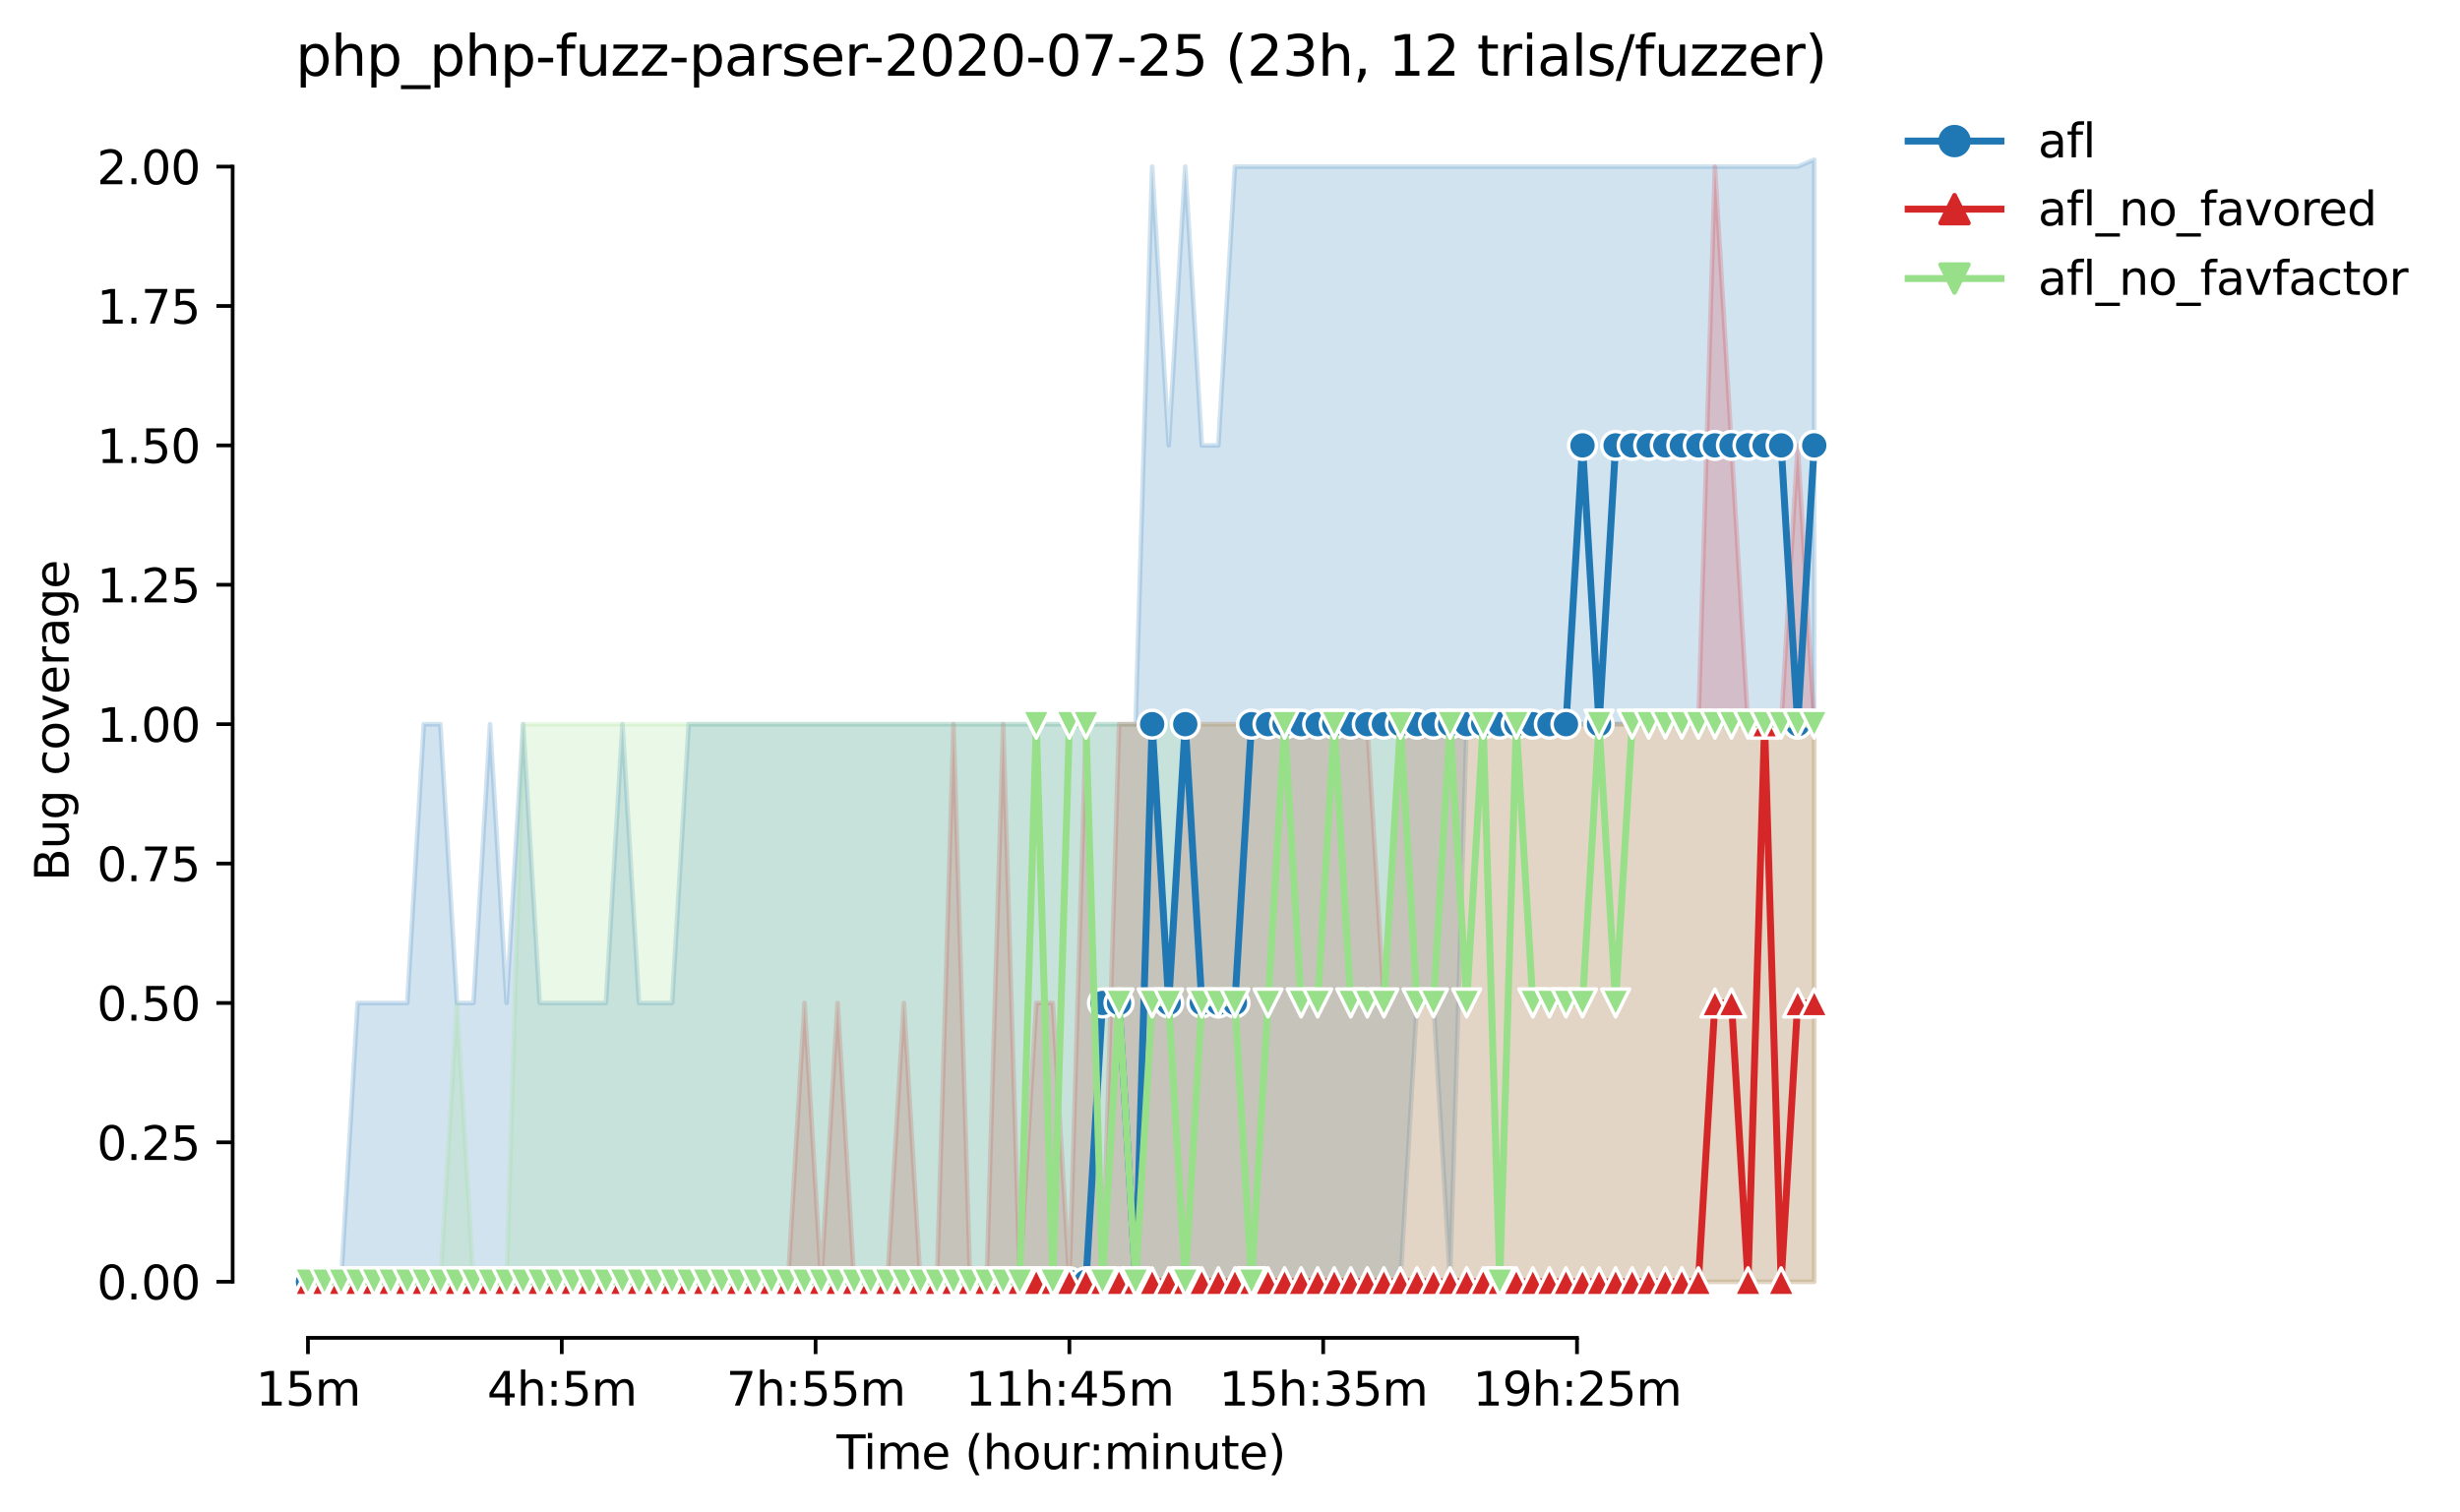 <?xml version="1.0" encoding="utf-8" standalone="no"?>
<!DOCTYPE svg PUBLIC "-//W3C//DTD SVG 1.1//EN"
  "http://www.w3.org/Graphics/SVG/1.1/DTD/svg11.dtd">
<svg height="325.986pt" version="1.1" viewBox="0 0 530.211 325.986" width="530.211pt" xmlns="http://www.w3.org/2000/svg" xmlns:xlink="http://www.w3.org/1999/xlink">
 <defs>
  <style type="text/css">*{stroke-linecap:butt;stroke-linejoin:round;}</style>
 </defs>
 <g id="figure_1">
  <g id="patch_1">
   <path d="M 0 325.986 
L 530.211 325.986 
L 530.211 0 
L 0 0 
z
" style="fill:#ffffff;"/>
  </g>
  <g id="axes_1">
   <g id="patch_2">
    <path d="M 50.144 288.43 
L 407.264 288.43 
L 407.264 22.318 
L 50.144 22.318 
z
" style="fill:#ffffff;"/>
   </g>
   <g id="PolyCollection_1">
    <defs>
     <path d="M 66.376 -49.652 
L 66.376 -49.652 
L 69.944 -49.652 
L 73.512 -49.652 
L 77.079 -49.652 
L 80.647 -49.652 
L 84.215 -49.652 
L 87.782 -49.652 
L 91.35 -49.652 
L 94.918 -49.652 
L 98.485 -49.652 
L 102.053 -49.652 
L 105.62 -49.652 
L 109.188 -49.652 
L 112.756 -49.652 
L 116.323 -49.652 
L 119.891 -49.652 
L 123.459 -49.652 
L 127.026 -49.652 
L 130.594 -49.652 
L 134.161 -49.652 
L 137.729 -49.652 
L 141.297 -49.652 
L 144.864 -49.652 
L 148.432 -49.652 
L 152 -49.652 
L 155.567 -49.652 
L 159.135 -49.652 
L 162.703 -49.652 
L 166.27 -49.652 
L 169.838 -49.652 
L 173.405 -49.652 
L 176.973 -49.652 
L 180.541 -49.652 
L 184.108 -49.652 
L 187.676 -49.652 
L 191.244 -49.652 
L 194.811 -49.652 
L 198.379 -49.652 
L 201.947 -49.652 
L 205.514 -49.652 
L 209.082 -49.652 
L 212.649 -49.652 
L 216.217 -49.652 
L 219.785 -49.652 
L 223.352 -49.652 
L 226.92 -49.652 
L 230.488 -49.652 
L 234.055 -49.652 
L 237.623 -49.652 
L 241.19 -49.652 
L 244.758 -49.652 
L 248.326 -49.652 
L 251.893 -49.652 
L 255.461 -49.652 
L 259.029 -49.652 
L 262.596 -49.652 
L 266.164 -49.652 
L 269.732 -49.652 
L 273.299 -49.652 
L 276.867 -49.652 
L 280.434 -49.652 
L 284.002 -49.652 
L 287.57 -49.652 
L 291.137 -49.652 
L 294.705 -49.652 
L 298.273 -49.652 
L 301.84 -49.652 
L 305.408 -109.757 
L 308.975 -109.757 
L 312.543 -49.652 
L 316.111 -169.861 
L 319.678 -168.358 
L 323.246 -169.861 
L 326.814 -169.861 
L 330.381 -169.861 
L 333.949 -169.861 
L 337.517 -169.861 
L 341.084 -169.861 
L 344.652 -169.861 
L 348.219 -169.861 
L 351.787 -169.861 
L 355.355 -169.861 
L 358.922 -169.861 
L 362.49 -169.861 
L 366.058 -169.861 
L 369.625 -169.861 
L 373.193 -169.861 
L 376.76 -169.861 
L 380.328 -169.861 
L 383.896 -169.861 
L 387.463 -169.861 
L 391.031 -169.861 
L 391.031 -291.572 
L 391.031 -291.572 
L 387.463 -290.07 
L 383.896 -290.07 
L 380.328 -290.07 
L 376.76 -290.07 
L 373.193 -290.07 
L 369.625 -290.07 
L 366.058 -290.07 
L 362.49 -290.07 
L 358.922 -290.07 
L 355.355 -290.07 
L 351.787 -290.07 
L 348.219 -290.07 
L 344.652 -290.07 
L 341.084 -290.07 
L 337.517 -290.07 
L 333.949 -290.07 
L 330.381 -290.07 
L 326.814 -290.07 
L 323.246 -290.07 
L 319.678 -290.07 
L 316.111 -290.07 
L 312.543 -290.07 
L 308.975 -290.07 
L 305.408 -290.07 
L 301.84 -290.07 
L 298.273 -290.07 
L 294.705 -290.07 
L 291.137 -290.07 
L 287.57 -290.07 
L 284.002 -290.07 
L 280.434 -290.07 
L 276.867 -290.07 
L 273.299 -290.07 
L 269.732 -290.07 
L 266.164 -290.07 
L 262.596 -229.965 
L 259.029 -229.965 
L 255.461 -290.07 
L 251.893 -229.965 
L 248.326 -290.07 
L 244.758 -169.861 
L 241.19 -169.861 
L 237.623 -169.861 
L 234.055 -169.861 
L 230.488 -169.861 
L 226.92 -169.861 
L 223.352 -169.861 
L 219.785 -169.861 
L 216.217 -169.861 
L 212.649 -169.861 
L 209.082 -169.861 
L 205.514 -169.861 
L 201.947 -169.861 
L 198.379 -169.861 
L 194.811 -169.861 
L 191.244 -169.861 
L 187.676 -169.861 
L 184.108 -169.861 
L 180.541 -169.861 
L 176.973 -169.861 
L 173.405 -169.861 
L 169.838 -169.861 
L 166.27 -169.861 
L 162.703 -169.861 
L 159.135 -169.861 
L 155.567 -169.861 
L 152 -169.861 
L 148.432 -169.861 
L 144.864 -109.757 
L 141.297 -109.757 
L 137.729 -109.757 
L 134.161 -169.861 
L 130.594 -109.757 
L 127.026 -109.757 
L 123.459 -109.757 
L 119.891 -109.757 
L 116.323 -109.757 
L 112.756 -169.861 
L 109.188 -109.757 
L 105.62 -169.861 
L 102.053 -109.757 
L 98.485 -109.757 
L 94.918 -169.861 
L 91.35 -169.861 
L 87.782 -109.757 
L 84.215 -109.757 
L 80.647 -109.757 
L 77.079 -109.757 
L 73.512 -49.652 
L 69.944 -49.652 
L 66.376 -49.652 
z
" id="m988841ae90" style="stroke:#1f77b4;stroke-opacity:0.2;"/>
    </defs>
    <g clip-path="url(#p949037362c)">
     <use style="fill:#1f77b4;fill-opacity:0.2;stroke:#1f77b4;stroke-opacity:0.2;" x="0" xlink:href="#m988841ae90" y="325.986"/>
    </g>
   </g>
   <g id="PolyCollection_2">
    <defs>
     <path d="M 66.376 -49.652 
L 66.376 -49.652 
L 69.944 -49.652 
L 73.512 -49.652 
L 77.079 -49.652 
L 80.647 -49.652 
L 84.215 -49.652 
L 87.782 -49.652 
L 91.35 -49.652 
L 94.918 -49.652 
L 98.485 -49.652 
L 102.053 -49.652 
L 105.62 -49.652 
L 109.188 -49.652 
L 112.756 -49.652 
L 116.323 -49.652 
L 119.891 -49.652 
L 123.459 -49.652 
L 127.026 -49.652 
L 130.594 -49.652 
L 134.161 -49.652 
L 137.729 -49.652 
L 141.297 -49.652 
L 144.864 -49.652 
L 148.432 -49.652 
L 152 -49.652 
L 155.567 -49.652 
L 159.135 -49.652 
L 162.703 -49.652 
L 166.27 -49.652 
L 169.838 -49.652 
L 173.405 -49.652 
L 176.973 -49.652 
L 180.541 -49.652 
L 184.108 -49.652 
L 187.676 -49.652 
L 191.244 -49.652 
L 194.811 -49.652 
L 198.379 -49.652 
L 201.947 -49.652 
L 205.514 -49.652 
L 209.082 -49.652 
L 212.649 -49.652 
L 216.217 -49.652 
L 219.785 -49.652 
L 223.352 -49.652 
L 226.92 -49.652 
L 230.488 -49.652 
L 234.055 -49.652 
L 237.623 -49.652 
L 241.19 -49.652 
L 244.758 -49.652 
L 248.326 -49.652 
L 251.893 -49.652 
L 255.461 -49.652 
L 259.029 -49.652 
L 262.596 -49.652 
L 266.164 -49.652 
L 269.732 -49.652 
L 273.299 -49.652 
L 276.867 -49.652 
L 280.434 -49.652 
L 284.002 -49.652 
L 287.57 -49.652 
L 291.137 -49.652 
L 294.705 -49.652 
L 298.273 -49.652 
L 301.84 -49.652 
L 305.408 -49.652 
L 308.975 -49.652 
L 312.543 -49.652 
L 316.111 -49.652 
L 319.678 -49.652 
L 323.246 -49.652 
L 326.814 -49.652 
L 330.381 -49.652 
L 333.949 -49.652 
L 337.517 -49.652 
L 341.084 -49.652 
L 344.652 -49.652 
L 348.219 -49.652 
L 351.787 -49.652 
L 355.355 -49.652 
L 358.922 -49.652 
L 362.49 -49.652 
L 366.058 -49.652 
L 369.625 -49.652 
L 373.193 -49.652 
L 376.76 -49.652 
L 380.328 -49.652 
L 383.896 -49.652 
L 387.463 -49.652 
L 391.031 -49.652 
L 391.031 -169.861 
L 391.031 -169.861 
L 387.463 -229.965 
L 383.896 -169.861 
L 380.328 -169.861 
L 376.76 -169.861 
L 373.193 -229.965 
L 369.625 -290.07 
L 366.058 -169.861 
L 362.49 -169.861 
L 358.922 -169.861 
L 355.355 -169.861 
L 351.787 -169.861 
L 348.219 -169.861 
L 344.652 -169.861 
L 341.084 -169.861 
L 337.517 -169.861 
L 333.949 -169.861 
L 330.381 -169.861 
L 326.814 -169.861 
L 323.246 -169.861 
L 319.678 -169.861 
L 316.111 -169.861 
L 312.543 -169.861 
L 308.975 -169.861 
L 305.408 -169.861 
L 301.84 -169.861 
L 298.273 -109.757 
L 294.705 -169.861 
L 291.137 -169.861 
L 287.57 -169.861 
L 284.002 -169.861 
L 280.434 -169.861 
L 276.867 -169.861 
L 273.299 -169.861 
L 269.732 -169.861 
L 266.164 -169.861 
L 262.596 -169.861 
L 259.029 -169.861 
L 255.461 -169.861 
L 251.893 -109.757 
L 248.326 -169.861 
L 244.758 -169.861 
L 241.19 -169.861 
L 237.623 -49.652 
L 234.055 -169.861 
L 230.488 -49.652 
L 226.92 -109.757 
L 223.352 -109.757 
L 219.785 -49.652 
L 216.217 -169.861 
L 212.649 -49.652 
L 209.082 -49.652 
L 205.514 -169.861 
L 201.947 -49.652 
L 198.379 -49.652 
L 194.811 -109.757 
L 191.244 -49.652 
L 187.676 -49.652 
L 184.108 -49.652 
L 180.541 -109.757 
L 176.973 -49.652 
L 173.405 -109.757 
L 169.838 -49.652 
L 166.27 -49.652 
L 162.703 -49.652 
L 159.135 -49.652 
L 155.567 -49.652 
L 152 -49.652 
L 148.432 -49.652 
L 144.864 -49.652 
L 141.297 -49.652 
L 137.729 -49.652 
L 134.161 -49.652 
L 130.594 -49.652 
L 127.026 -49.652 
L 123.459 -49.652 
L 119.891 -49.652 
L 116.323 -49.652 
L 112.756 -49.652 
L 109.188 -49.652 
L 105.62 -49.652 
L 102.053 -49.652 
L 98.485 -49.652 
L 94.918 -49.652 
L 91.35 -49.652 
L 87.782 -49.652 
L 84.215 -49.652 
L 80.647 -49.652 
L 77.079 -49.652 
L 73.512 -49.652 
L 69.944 -49.652 
L 66.376 -49.652 
z
" id="m6a8e9d5fef" style="stroke:#d62728;stroke-opacity:0.2;"/>
    </defs>
    <g clip-path="url(#p949037362c)">
     <use style="fill:#d62728;fill-opacity:0.2;stroke:#d62728;stroke-opacity:0.2;" x="0" xlink:href="#m6a8e9d5fef" y="325.986"/>
    </g>
   </g>
   <g id="PolyCollection_3">
    <defs>
     <path d="M 66.376 -49.652 
L 66.376 -49.652 
L 69.944 -49.652 
L 73.512 -49.652 
L 77.079 -49.652 
L 80.647 -49.652 
L 84.215 -49.652 
L 87.782 -49.652 
L 91.35 -49.652 
L 94.918 -49.652 
L 98.485 -49.652 
L 102.053 -49.652 
L 105.62 -49.652 
L 109.188 -49.652 
L 112.756 -49.652 
L 116.323 -49.652 
L 119.891 -49.652 
L 123.459 -49.652 
L 127.026 -49.652 
L 130.594 -49.652 
L 134.161 -49.652 
L 137.729 -49.652 
L 141.297 -49.652 
L 144.864 -49.652 
L 148.432 -49.652 
L 152 -49.652 
L 155.567 -49.652 
L 159.135 -49.652 
L 162.703 -49.652 
L 166.27 -49.652 
L 169.838 -49.652 
L 173.405 -49.652 
L 176.973 -49.652 
L 180.541 -49.652 
L 184.108 -49.652 
L 187.676 -49.652 
L 191.244 -49.652 
L 194.811 -49.652 
L 198.379 -49.652 
L 201.947 -49.652 
L 205.514 -49.652 
L 209.082 -49.652 
L 212.649 -49.652 
L 216.217 -49.652 
L 219.785 -49.652 
L 223.352 -49.652 
L 226.92 -49.652 
L 230.488 -49.652 
L 234.055 -49.652 
L 237.623 -49.652 
L 241.19 -49.652 
L 244.758 -49.652 
L 248.326 -49.652 
L 251.893 -49.652 
L 255.461 -49.652 
L 259.029 -49.652 
L 262.596 -49.652 
L 266.164 -49.652 
L 269.732 -49.652 
L 273.299 -49.652 
L 276.867 -49.652 
L 280.434 -49.652 
L 284.002 -49.652 
L 287.57 -49.652 
L 291.137 -49.652 
L 294.705 -49.652 
L 298.273 -49.652 
L 301.84 -49.652 
L 305.408 -49.652 
L 308.975 -49.652 
L 312.543 -49.652 
L 316.111 -49.652 
L 319.678 -49.652 
L 323.246 -49.652 
L 326.814 -49.652 
L 330.381 -49.652 
L 333.949 -49.652 
L 337.517 -49.652 
L 341.084 -49.652 
L 344.652 -49.652 
L 348.219 -49.652 
L 351.787 -49.652 
L 355.355 -49.652 
L 358.922 -49.652 
L 362.49 -49.652 
L 366.058 -49.652 
L 369.625 -49.652 
L 373.193 -49.652 
L 376.76 -49.652 
L 380.328 -49.652 
L 383.896 -49.652 
L 387.463 -49.652 
L 391.031 -49.652 
L 391.031 -169.861 
L 391.031 -169.861 
L 387.463 -169.861 
L 383.896 -169.861 
L 380.328 -169.861 
L 376.76 -169.861 
L 373.193 -169.861 
L 369.625 -169.861 
L 366.058 -169.861 
L 362.49 -169.861 
L 358.922 -169.861 
L 355.355 -169.861 
L 351.787 -169.861 
L 348.219 -169.861 
L 344.652 -169.861 
L 341.084 -169.861 
L 337.517 -169.861 
L 333.949 -169.861 
L 330.381 -169.861 
L 326.814 -169.861 
L 323.246 -169.861 
L 319.678 -169.861 
L 316.111 -169.861 
L 312.543 -169.861 
L 308.975 -169.861 
L 305.408 -169.861 
L 301.84 -169.861 
L 298.273 -169.861 
L 294.705 -169.861 
L 291.137 -169.861 
L 287.57 -169.861 
L 284.002 -169.861 
L 280.434 -169.861 
L 276.867 -169.861 
L 273.299 -169.861 
L 269.732 -169.861 
L 266.164 -169.861 
L 262.596 -169.861 
L 259.029 -169.861 
L 255.461 -169.861 
L 251.893 -169.861 
L 248.326 -169.861 
L 244.758 -169.861 
L 241.19 -169.861 
L 237.623 -169.861 
L 234.055 -169.861 
L 230.488 -169.861 
L 226.92 -169.861 
L 223.352 -169.861 
L 219.785 -169.861 
L 216.217 -169.861 
L 212.649 -169.861 
L 209.082 -169.861 
L 205.514 -169.861 
L 201.947 -169.861 
L 198.379 -169.861 
L 194.811 -169.861 
L 191.244 -169.861 
L 187.676 -169.861 
L 184.108 -169.861 
L 180.541 -169.861 
L 176.973 -169.861 
L 173.405 -169.861 
L 169.838 -169.861 
L 166.27 -169.861 
L 162.703 -169.861 
L 159.135 -169.861 
L 155.567 -169.861 
L 152 -169.861 
L 148.432 -169.861 
L 144.864 -169.861 
L 141.297 -169.861 
L 137.729 -169.861 
L 134.161 -169.861 
L 130.594 -169.861 
L 127.026 -169.861 
L 123.459 -169.861 
L 119.891 -169.861 
L 116.323 -169.861 
L 112.756 -169.861 
L 109.188 -49.652 
L 105.62 -49.652 
L 102.053 -49.652 
L 98.485 -109.757 
L 94.918 -49.652 
L 91.35 -49.652 
L 87.782 -49.652 
L 84.215 -49.652 
L 80.647 -49.652 
L 77.079 -49.652 
L 73.512 -49.652 
L 69.944 -49.652 
L 66.376 -49.652 
z
" id="m27701ebbf6" style="stroke:#98df8a;stroke-opacity:0.2;"/>
    </defs>
    <g clip-path="url(#p949037362c)">
     <use style="fill:#98df8a;fill-opacity:0.2;stroke:#98df8a;stroke-opacity:0.2;" x="0" xlink:href="#m27701ebbf6" y="325.986"/>
    </g>
   </g>
   <g id="matplotlib.axis_1">
    <g id="xtick_1">
     <g id="line2d_1">
      <defs>
       <path d="M 0 0 
L 0 3.5 
" id="m05b0560316" style="stroke:#000000;stroke-width:0.8;"/>
      </defs>
      <g>
       <use style="stroke:#000000;stroke-width:0.8;" x="66.376" xlink:href="#m05b0560316" y="288.43"/>
      </g>
     </g>
     <g id="text_1">
      <!-- 15m -->
      <g transform="translate(55.144 303.029)scale(0.1 -0.1)">
       <defs>
        <path d="M 794 531 
L 1825 531 
L 1825 4091 
L 703 3866 
L 703 4441 
L 1819 4666 
L 2450 4666 
L 2450 531 
L 3481 531 
L 3481 0 
L 794 0 
L 794 531 
z
" id="DejaVuSans-31" transform="scale(0.016)"/>
        <path d="M 691 4666 
L 3169 4666 
L 3169 4134 
L 1269 4134 
L 1269 2991 
Q 1406 3038 1543 3061 
Q 1681 3084 1819 3084 
Q 2600 3084 3056 2656 
Q 3513 2228 3513 1497 
Q 3513 744 3044 326 
Q 2575 -91 1722 -91 
Q 1428 -91 1123 -41 
Q 819 9 494 109 
L 494 744 
Q 775 591 1075 516 
Q 1375 441 1709 441 
Q 2250 441 2565 725 
Q 2881 1009 2881 1497 
Q 2881 1984 2565 2268 
Q 2250 2553 1709 2553 
Q 1456 2553 1204 2497 
Q 953 2441 691 2322 
L 691 4666 
z
" id="DejaVuSans-35" transform="scale(0.016)"/>
        <path d="M 3328 2828 
Q 3544 3216 3844 3400 
Q 4144 3584 4550 3584 
Q 5097 3584 5394 3201 
Q 5691 2819 5691 2113 
L 5691 0 
L 5113 0 
L 5113 2094 
Q 5113 2597 4934 2840 
Q 4756 3084 4391 3084 
Q 3944 3084 3684 2787 
Q 3425 2491 3425 1978 
L 3425 0 
L 2847 0 
L 2847 2094 
Q 2847 2600 2669 2842 
Q 2491 3084 2119 3084 
Q 1678 3084 1418 2786 
Q 1159 2488 1159 1978 
L 1159 0 
L 581 0 
L 581 3500 
L 1159 3500 
L 1159 2956 
Q 1356 3278 1631 3431 
Q 1906 3584 2284 3584 
Q 2666 3584 2933 3390 
Q 3200 3197 3328 2828 
z
" id="DejaVuSans-6d" transform="scale(0.016)"/>
       </defs>
       <use xlink:href="#DejaVuSans-31"/>
       <use x="63.623" xlink:href="#DejaVuSans-35"/>
       <use x="127.246" xlink:href="#DejaVuSans-6d"/>
      </g>
     </g>
    </g>
    <g id="xtick_2">
     <g id="line2d_2">
      <g>
       <use style="stroke:#000000;stroke-width:0.8;" x="121.08" xlink:href="#m05b0560316" y="288.43"/>
      </g>
     </g>
     <g id="text_2">
      <!-- 4h:5m -->
      <g transform="translate(104.994 303.029)scale(0.1 -0.1)">
       <defs>
        <path d="M 2419 4116 
L 825 1625 
L 2419 1625 
L 2419 4116 
z
M 2253 4666 
L 3047 4666 
L 3047 1625 
L 3713 1625 
L 3713 1100 
L 3047 1100 
L 3047 0 
L 2419 0 
L 2419 1100 
L 313 1100 
L 313 1709 
L 2253 4666 
z
" id="DejaVuSans-34" transform="scale(0.016)"/>
        <path d="M 3513 2113 
L 3513 0 
L 2938 0 
L 2938 2094 
Q 2938 2591 2744 2837 
Q 2550 3084 2163 3084 
Q 1697 3084 1428 2787 
Q 1159 2491 1159 1978 
L 1159 0 
L 581 0 
L 581 4863 
L 1159 4863 
L 1159 2956 
Q 1366 3272 1645 3428 
Q 1925 3584 2291 3584 
Q 2894 3584 3203 3211 
Q 3513 2838 3513 2113 
z
" id="DejaVuSans-68" transform="scale(0.016)"/>
        <path d="M 750 794 
L 1409 794 
L 1409 0 
L 750 0 
L 750 794 
z
M 750 3309 
L 1409 3309 
L 1409 2516 
L 750 2516 
L 750 3309 
z
" id="DejaVuSans-3a" transform="scale(0.016)"/>
       </defs>
       <use xlink:href="#DejaVuSans-34"/>
       <use x="63.623" xlink:href="#DejaVuSans-68"/>
       <use x="127.002" xlink:href="#DejaVuSans-3a"/>
       <use x="160.693" xlink:href="#DejaVuSans-35"/>
       <use x="224.316" xlink:href="#DejaVuSans-6d"/>
      </g>
     </g>
    </g>
    <g id="xtick_3">
     <g id="line2d_3">
      <g>
       <use style="stroke:#000000;stroke-width:0.8;" x="175.784" xlink:href="#m05b0560316" y="288.43"/>
      </g>
     </g>
     <g id="text_3">
      <!-- 7h:55m -->
      <g transform="translate(156.517 303.029)scale(0.1 -0.1)">
       <defs>
        <path d="M 525 4666 
L 3525 4666 
L 3525 4397 
L 1831 0 
L 1172 0 
L 2766 4134 
L 525 4134 
L 525 4666 
z
" id="DejaVuSans-37" transform="scale(0.016)"/>
       </defs>
       <use xlink:href="#DejaVuSans-37"/>
       <use x="63.623" xlink:href="#DejaVuSans-68"/>
       <use x="127.002" xlink:href="#DejaVuSans-3a"/>
       <use x="160.693" xlink:href="#DejaVuSans-35"/>
       <use x="224.316" xlink:href="#DejaVuSans-35"/>
       <use x="287.939" xlink:href="#DejaVuSans-6d"/>
      </g>
     </g>
    </g>
    <g id="xtick_4">
     <g id="line2d_4">
      <g>
       <use style="stroke:#000000;stroke-width:0.8;" x="230.488" xlink:href="#m05b0560316" y="288.43"/>
      </g>
     </g>
     <g id="text_4">
      <!-- 11h:45m -->
      <g transform="translate(208.039 303.029)scale(0.1 -0.1)">
       <use xlink:href="#DejaVuSans-31"/>
       <use x="63.623" xlink:href="#DejaVuSans-31"/>
       <use x="127.246" xlink:href="#DejaVuSans-68"/>
       <use x="190.625" xlink:href="#DejaVuSans-3a"/>
       <use x="224.316" xlink:href="#DejaVuSans-34"/>
       <use x="287.939" xlink:href="#DejaVuSans-35"/>
       <use x="351.562" xlink:href="#DejaVuSans-6d"/>
      </g>
     </g>
    </g>
    <g id="xtick_5">
     <g id="line2d_5">
      <g>
       <use style="stroke:#000000;stroke-width:0.8;" x="285.191" xlink:href="#m05b0560316" y="288.43"/>
      </g>
     </g>
     <g id="text_5">
      <!-- 15h:35m -->
      <g transform="translate(262.743 303.029)scale(0.1 -0.1)">
       <defs>
        <path d="M 2597 2516 
Q 3050 2419 3304 2112 
Q 3559 1806 3559 1356 
Q 3559 666 3084 287 
Q 2609 -91 1734 -91 
Q 1441 -91 1130 -33 
Q 819 25 488 141 
L 488 750 
Q 750 597 1062 519 
Q 1375 441 1716 441 
Q 2309 441 2620 675 
Q 2931 909 2931 1356 
Q 2931 1769 2642 2001 
Q 2353 2234 1838 2234 
L 1294 2234 
L 1294 2753 
L 1863 2753 
Q 2328 2753 2575 2939 
Q 2822 3125 2822 3475 
Q 2822 3834 2567 4026 
Q 2313 4219 1838 4219 
Q 1578 4219 1281 4162 
Q 984 4106 628 3988 
L 628 4550 
Q 988 4650 1302 4700 
Q 1616 4750 1894 4750 
Q 2613 4750 3031 4423 
Q 3450 4097 3450 3541 
Q 3450 3153 3228 2886 
Q 3006 2619 2597 2516 
z
" id="DejaVuSans-33" transform="scale(0.016)"/>
       </defs>
       <use xlink:href="#DejaVuSans-31"/>
       <use x="63.623" xlink:href="#DejaVuSans-35"/>
       <use x="127.246" xlink:href="#DejaVuSans-68"/>
       <use x="190.625" xlink:href="#DejaVuSans-3a"/>
       <use x="224.316" xlink:href="#DejaVuSans-33"/>
       <use x="287.939" xlink:href="#DejaVuSans-35"/>
       <use x="351.562" xlink:href="#DejaVuSans-6d"/>
      </g>
     </g>
    </g>
    <g id="xtick_6">
     <g id="line2d_6">
      <g>
       <use style="stroke:#000000;stroke-width:0.8;" x="339.895" xlink:href="#m05b0560316" y="288.43"/>
      </g>
     </g>
     <g id="text_6">
      <!-- 19h:25m -->
      <g transform="translate(317.447 303.029)scale(0.1 -0.1)">
       <defs>
        <path d="M 703 97 
L 703 672 
Q 941 559 1184 500 
Q 1428 441 1663 441 
Q 2288 441 2617 861 
Q 2947 1281 2994 2138 
Q 2813 1869 2534 1725 
Q 2256 1581 1919 1581 
Q 1219 1581 811 2004 
Q 403 2428 403 3163 
Q 403 3881 828 4315 
Q 1253 4750 1959 4750 
Q 2769 4750 3195 4129 
Q 3622 3509 3622 2328 
Q 3622 1225 3098 567 
Q 2575 -91 1691 -91 
Q 1453 -91 1209 -44 
Q 966 3 703 97 
z
M 1959 2075 
Q 2384 2075 2632 2365 
Q 2881 2656 2881 3163 
Q 2881 3666 2632 3958 
Q 2384 4250 1959 4250 
Q 1534 4250 1286 3958 
Q 1038 3666 1038 3163 
Q 1038 2656 1286 2365 
Q 1534 2075 1959 2075 
z
" id="DejaVuSans-39" transform="scale(0.016)"/>
        <path d="M 1228 531 
L 3431 531 
L 3431 0 
L 469 0 
L 469 531 
Q 828 903 1448 1529 
Q 2069 2156 2228 2338 
Q 2531 2678 2651 2914 
Q 2772 3150 2772 3378 
Q 2772 3750 2511 3984 
Q 2250 4219 1831 4219 
Q 1534 4219 1204 4116 
Q 875 4013 500 3803 
L 500 4441 
Q 881 4594 1212 4672 
Q 1544 4750 1819 4750 
Q 2544 4750 2975 4387 
Q 3406 4025 3406 3419 
Q 3406 3131 3298 2873 
Q 3191 2616 2906 2266 
Q 2828 2175 2409 1742 
Q 1991 1309 1228 531 
z
" id="DejaVuSans-32" transform="scale(0.016)"/>
       </defs>
       <use xlink:href="#DejaVuSans-31"/>
       <use x="63.623" xlink:href="#DejaVuSans-39"/>
       <use x="127.246" xlink:href="#DejaVuSans-68"/>
       <use x="190.625" xlink:href="#DejaVuSans-3a"/>
       <use x="224.316" xlink:href="#DejaVuSans-32"/>
       <use x="287.939" xlink:href="#DejaVuSans-35"/>
       <use x="351.562" xlink:href="#DejaVuSans-6d"/>
      </g>
     </g>
    </g>
    <g id="text_7">
     <!-- Time (hour:minute) -->
     <g transform="translate(180.297 316.707)scale(0.1 -0.1)">
      <defs>
       <path d="M -19 4666 
L 3928 4666 
L 3928 4134 
L 2272 4134 
L 2272 0 
L 1638 0 
L 1638 4134 
L -19 4134 
L -19 4666 
z
" id="DejaVuSans-54" transform="scale(0.016)"/>
       <path d="M 603 3500 
L 1178 3500 
L 1178 0 
L 603 0 
L 603 3500 
z
M 603 4863 
L 1178 4863 
L 1178 4134 
L 603 4134 
L 603 4863 
z
" id="DejaVuSans-69" transform="scale(0.016)"/>
       <path d="M 3597 1894 
L 3597 1613 
L 953 1613 
Q 991 1019 1311 708 
Q 1631 397 2203 397 
Q 2534 397 2845 478 
Q 3156 559 3463 722 
L 3463 178 
Q 3153 47 2828 -22 
Q 2503 -91 2169 -91 
Q 1331 -91 842 396 
Q 353 884 353 1716 
Q 353 2575 817 3079 
Q 1281 3584 2069 3584 
Q 2775 3584 3186 3129 
Q 3597 2675 3597 1894 
z
M 3022 2063 
Q 3016 2534 2758 2815 
Q 2500 3097 2075 3097 
Q 1594 3097 1305 2825 
Q 1016 2553 972 2059 
L 3022 2063 
z
" id="DejaVuSans-65" transform="scale(0.016)"/>
       <path id="DejaVuSans-20" transform="scale(0.016)"/>
       <path d="M 1984 4856 
Q 1566 4138 1362 3434 
Q 1159 2731 1159 2009 
Q 1159 1288 1364 580 
Q 1569 -128 1984 -844 
L 1484 -844 
Q 1016 -109 783 600 
Q 550 1309 550 2009 
Q 550 2706 781 3412 
Q 1013 4119 1484 4856 
L 1984 4856 
z
" id="DejaVuSans-28" transform="scale(0.016)"/>
       <path d="M 1959 3097 
Q 1497 3097 1228 2736 
Q 959 2375 959 1747 
Q 959 1119 1226 758 
Q 1494 397 1959 397 
Q 2419 397 2687 759 
Q 2956 1122 2956 1747 
Q 2956 2369 2687 2733 
Q 2419 3097 1959 3097 
z
M 1959 3584 
Q 2709 3584 3137 3096 
Q 3566 2609 3566 1747 
Q 3566 888 3137 398 
Q 2709 -91 1959 -91 
Q 1206 -91 779 398 
Q 353 888 353 1747 
Q 353 2609 779 3096 
Q 1206 3584 1959 3584 
z
" id="DejaVuSans-6f" transform="scale(0.016)"/>
       <path d="M 544 1381 
L 544 3500 
L 1119 3500 
L 1119 1403 
Q 1119 906 1312 657 
Q 1506 409 1894 409 
Q 2359 409 2629 706 
Q 2900 1003 2900 1516 
L 2900 3500 
L 3475 3500 
L 3475 0 
L 2900 0 
L 2900 538 
Q 2691 219 2414 64 
Q 2138 -91 1772 -91 
Q 1169 -91 856 284 
Q 544 659 544 1381 
z
M 1991 3584 
L 1991 3584 
z
" id="DejaVuSans-75" transform="scale(0.016)"/>
       <path d="M 2631 2963 
Q 2534 3019 2420 3045 
Q 2306 3072 2169 3072 
Q 1681 3072 1420 2755 
Q 1159 2438 1159 1844 
L 1159 0 
L 581 0 
L 581 3500 
L 1159 3500 
L 1159 2956 
Q 1341 3275 1631 3429 
Q 1922 3584 2338 3584 
Q 2397 3584 2469 3576 
Q 2541 3569 2628 3553 
L 2631 2963 
z
" id="DejaVuSans-72" transform="scale(0.016)"/>
       <path d="M 3513 2113 
L 3513 0 
L 2938 0 
L 2938 2094 
Q 2938 2591 2744 2837 
Q 2550 3084 2163 3084 
Q 1697 3084 1428 2787 
Q 1159 2491 1159 1978 
L 1159 0 
L 581 0 
L 581 3500 
L 1159 3500 
L 1159 2956 
Q 1366 3272 1645 3428 
Q 1925 3584 2291 3584 
Q 2894 3584 3203 3211 
Q 3513 2838 3513 2113 
z
" id="DejaVuSans-6e" transform="scale(0.016)"/>
       <path d="M 1172 4494 
L 1172 3500 
L 2356 3500 
L 2356 3053 
L 1172 3053 
L 1172 1153 
Q 1172 725 1289 603 
Q 1406 481 1766 481 
L 2356 481 
L 2356 0 
L 1766 0 
Q 1100 0 847 248 
Q 594 497 594 1153 
L 594 3053 
L 172 3053 
L 172 3500 
L 594 3500 
L 594 4494 
L 1172 4494 
z
" id="DejaVuSans-74" transform="scale(0.016)"/>
       <path d="M 513 4856 
L 1013 4856 
Q 1481 4119 1714 3412 
Q 1947 2706 1947 2009 
Q 1947 1309 1714 600 
Q 1481 -109 1013 -844 
L 513 -844 
Q 928 -128 1133 580 
Q 1338 1288 1338 2009 
Q 1338 2731 1133 3434 
Q 928 4138 513 4856 
z
" id="DejaVuSans-29" transform="scale(0.016)"/>
      </defs>
      <use xlink:href="#DejaVuSans-54"/>
      <use x="57.959" xlink:href="#DejaVuSans-69"/>
      <use x="85.742" xlink:href="#DejaVuSans-6d"/>
      <use x="183.154" xlink:href="#DejaVuSans-65"/>
      <use x="244.678" xlink:href="#DejaVuSans-20"/>
      <use x="276.465" xlink:href="#DejaVuSans-28"/>
      <use x="315.479" xlink:href="#DejaVuSans-68"/>
      <use x="378.857" xlink:href="#DejaVuSans-6f"/>
      <use x="440.039" xlink:href="#DejaVuSans-75"/>
      <use x="503.418" xlink:href="#DejaVuSans-72"/>
      <use x="542.781" xlink:href="#DejaVuSans-3a"/>
      <use x="576.473" xlink:href="#DejaVuSans-6d"/>
      <use x="673.885" xlink:href="#DejaVuSans-69"/>
      <use x="701.668" xlink:href="#DejaVuSans-6e"/>
      <use x="765.047" xlink:href="#DejaVuSans-75"/>
      <use x="828.426" xlink:href="#DejaVuSans-74"/>
      <use x="867.635" xlink:href="#DejaVuSans-65"/>
      <use x="929.158" xlink:href="#DejaVuSans-29"/>
     </g>
    </g>
   </g>
   <g id="matplotlib.axis_2">
    <g id="ytick_1">
     <g id="line2d_7">
      <defs>
       <path d="M 0 0 
L -3.5 0 
" id="m08ebfe1c09" style="stroke:#000000;stroke-width:0.8;"/>
      </defs>
      <g>
       <use style="stroke:#000000;stroke-width:0.8;" x="50.144" xlink:href="#m08ebfe1c09" y="276.334"/>
      </g>
     </g>
     <g id="text_8">
      <!-- 0.00 -->
      <g transform="translate(20.878 280.133)scale(0.1 -0.1)">
       <defs>
        <path d="M 2034 4250 
Q 1547 4250 1301 3770 
Q 1056 3291 1056 2328 
Q 1056 1369 1301 889 
Q 1547 409 2034 409 
Q 2525 409 2770 889 
Q 3016 1369 3016 2328 
Q 3016 3291 2770 3770 
Q 2525 4250 2034 4250 
z
M 2034 4750 
Q 2819 4750 3233 4129 
Q 3647 3509 3647 2328 
Q 3647 1150 3233 529 
Q 2819 -91 2034 -91 
Q 1250 -91 836 529 
Q 422 1150 422 2328 
Q 422 3509 836 4129 
Q 1250 4750 2034 4750 
z
" id="DejaVuSans-30" transform="scale(0.016)"/>
        <path d="M 684 794 
L 1344 794 
L 1344 0 
L 684 0 
L 684 794 
z
" id="DejaVuSans-2e" transform="scale(0.016)"/>
       </defs>
       <use xlink:href="#DejaVuSans-30"/>
       <use x="63.623" xlink:href="#DejaVuSans-2e"/>
       <use x="95.41" xlink:href="#DejaVuSans-30"/>
       <use x="159.033" xlink:href="#DejaVuSans-30"/>
      </g>
     </g>
    </g>
    <g id="ytick_2">
     <g id="line2d_8">
      <g>
       <use style="stroke:#000000;stroke-width:0.8;" x="50.144" xlink:href="#m08ebfe1c09" y="246.282"/>
      </g>
     </g>
     <g id="text_9">
      <!-- 0.25 -->
      <g transform="translate(20.878 250.081)scale(0.1 -0.1)">
       <use xlink:href="#DejaVuSans-30"/>
       <use x="63.623" xlink:href="#DejaVuSans-2e"/>
       <use x="95.41" xlink:href="#DejaVuSans-32"/>
       <use x="159.033" xlink:href="#DejaVuSans-35"/>
      </g>
     </g>
    </g>
    <g id="ytick_3">
     <g id="line2d_9">
      <g>
       <use style="stroke:#000000;stroke-width:0.8;" x="50.144" xlink:href="#m08ebfe1c09" y="216.23"/>
      </g>
     </g>
     <g id="text_10">
      <!-- 0.50 -->
      <g transform="translate(20.878 220.029)scale(0.1 -0.1)">
       <use xlink:href="#DejaVuSans-30"/>
       <use x="63.623" xlink:href="#DejaVuSans-2e"/>
       <use x="95.41" xlink:href="#DejaVuSans-35"/>
       <use x="159.033" xlink:href="#DejaVuSans-30"/>
      </g>
     </g>
    </g>
    <g id="ytick_4">
     <g id="line2d_10">
      <g>
       <use style="stroke:#000000;stroke-width:0.8;" x="50.144" xlink:href="#m08ebfe1c09" y="186.178"/>
      </g>
     </g>
     <g id="text_11">
      <!-- 0.75 -->
      <g transform="translate(20.878 189.977)scale(0.1 -0.1)">
       <use xlink:href="#DejaVuSans-30"/>
       <use x="63.623" xlink:href="#DejaVuSans-2e"/>
       <use x="95.41" xlink:href="#DejaVuSans-37"/>
       <use x="159.033" xlink:href="#DejaVuSans-35"/>
      </g>
     </g>
    </g>
    <g id="ytick_5">
     <g id="line2d_11">
      <g>
       <use style="stroke:#000000;stroke-width:0.8;" x="50.144" xlink:href="#m08ebfe1c09" y="156.125"/>
      </g>
     </g>
     <g id="text_12">
      <!-- 1.00 -->
      <g transform="translate(20.878 159.925)scale(0.1 -0.1)">
       <use xlink:href="#DejaVuSans-31"/>
       <use x="63.623" xlink:href="#DejaVuSans-2e"/>
       <use x="95.41" xlink:href="#DejaVuSans-30"/>
       <use x="159.033" xlink:href="#DejaVuSans-30"/>
      </g>
     </g>
    </g>
    <g id="ytick_6">
     <g id="line2d_12">
      <g>
       <use style="stroke:#000000;stroke-width:0.8;" x="50.144" xlink:href="#m08ebfe1c09" y="126.073"/>
      </g>
     </g>
     <g id="text_13">
      <!-- 1.25 -->
      <g transform="translate(20.878 129.872)scale(0.1 -0.1)">
       <use xlink:href="#DejaVuSans-31"/>
       <use x="63.623" xlink:href="#DejaVuSans-2e"/>
       <use x="95.41" xlink:href="#DejaVuSans-32"/>
       <use x="159.033" xlink:href="#DejaVuSans-35"/>
      </g>
     </g>
    </g>
    <g id="ytick_7">
     <g id="line2d_13">
      <g>
       <use style="stroke:#000000;stroke-width:0.8;" x="50.144" xlink:href="#m08ebfe1c09" y="96.021"/>
      </g>
     </g>
     <g id="text_14">
      <!-- 1.50 -->
      <g transform="translate(20.878 99.82)scale(0.1 -0.1)">
       <use xlink:href="#DejaVuSans-31"/>
       <use x="63.623" xlink:href="#DejaVuSans-2e"/>
       <use x="95.41" xlink:href="#DejaVuSans-35"/>
       <use x="159.033" xlink:href="#DejaVuSans-30"/>
      </g>
     </g>
    </g>
    <g id="ytick_8">
     <g id="line2d_14">
      <g>
       <use style="stroke:#000000;stroke-width:0.8;" x="50.144" xlink:href="#m08ebfe1c09" y="65.969"/>
      </g>
     </g>
     <g id="text_15">
      <!-- 1.75 -->
      <g transform="translate(20.878 69.768)scale(0.1 -0.1)">
       <use xlink:href="#DejaVuSans-31"/>
       <use x="63.623" xlink:href="#DejaVuSans-2e"/>
       <use x="95.41" xlink:href="#DejaVuSans-37"/>
       <use x="159.033" xlink:href="#DejaVuSans-35"/>
      </g>
     </g>
    </g>
    <g id="ytick_9">
     <g id="line2d_15">
      <g>
       <use style="stroke:#000000;stroke-width:0.8;" x="50.144" xlink:href="#m08ebfe1c09" y="35.917"/>
      </g>
     </g>
     <g id="text_16">
      <!-- 2.00 -->
      <g transform="translate(20.878 39.716)scale(0.1 -0.1)">
       <use xlink:href="#DejaVuSans-32"/>
       <use x="63.623" xlink:href="#DejaVuSans-2e"/>
       <use x="95.41" xlink:href="#DejaVuSans-30"/>
       <use x="159.033" xlink:href="#DejaVuSans-30"/>
      </g>
     </g>
    </g>
    <g id="text_17">
     <!-- Bug coverage -->
     <g transform="translate(14.798 189.951)rotate(-90)scale(0.1 -0.1)">
      <defs>
       <path d="M 1259 2228 
L 1259 519 
L 2272 519 
Q 2781 519 3026 730 
Q 3272 941 3272 1375 
Q 3272 1813 3026 2020 
Q 2781 2228 2272 2228 
L 1259 2228 
z
M 1259 4147 
L 1259 2741 
L 2194 2741 
Q 2656 2741 2882 2914 
Q 3109 3088 3109 3444 
Q 3109 3797 2882 3972 
Q 2656 4147 2194 4147 
L 1259 4147 
z
M 628 4666 
L 2241 4666 
Q 2963 4666 3353 4366 
Q 3744 4066 3744 3513 
Q 3744 3084 3544 2831 
Q 3344 2578 2956 2516 
Q 3422 2416 3680 2098 
Q 3938 1781 3938 1306 
Q 3938 681 3513 340 
Q 3088 0 2303 0 
L 628 0 
L 628 4666 
z
" id="DejaVuSans-42" transform="scale(0.016)"/>
       <path d="M 2906 1791 
Q 2906 2416 2648 2759 
Q 2391 3103 1925 3103 
Q 1463 3103 1205 2759 
Q 947 2416 947 1791 
Q 947 1169 1205 825 
Q 1463 481 1925 481 
Q 2391 481 2648 825 
Q 2906 1169 2906 1791 
z
M 3481 434 
Q 3481 -459 3084 -895 
Q 2688 -1331 1869 -1331 
Q 1566 -1331 1297 -1286 
Q 1028 -1241 775 -1147 
L 775 -588 
Q 1028 -725 1275 -790 
Q 1522 -856 1778 -856 
Q 2344 -856 2625 -561 
Q 2906 -266 2906 331 
L 2906 616 
Q 2728 306 2450 153 
Q 2172 0 1784 0 
Q 1141 0 747 490 
Q 353 981 353 1791 
Q 353 2603 747 3093 
Q 1141 3584 1784 3584 
Q 2172 3584 2450 3431 
Q 2728 3278 2906 2969 
L 2906 3500 
L 3481 3500 
L 3481 434 
z
" id="DejaVuSans-67" transform="scale(0.016)"/>
       <path d="M 3122 3366 
L 3122 2828 
Q 2878 2963 2633 3030 
Q 2388 3097 2138 3097 
Q 1578 3097 1268 2742 
Q 959 2388 959 1747 
Q 959 1106 1268 751 
Q 1578 397 2138 397 
Q 2388 397 2633 464 
Q 2878 531 3122 666 
L 3122 134 
Q 2881 22 2623 -34 
Q 2366 -91 2075 -91 
Q 1284 -91 818 406 
Q 353 903 353 1747 
Q 353 2603 823 3093 
Q 1294 3584 2113 3584 
Q 2378 3584 2631 3529 
Q 2884 3475 3122 3366 
z
" id="DejaVuSans-63" transform="scale(0.016)"/>
       <path d="M 191 3500 
L 800 3500 
L 1894 563 
L 2988 3500 
L 3597 3500 
L 2284 0 
L 1503 0 
L 191 3500 
z
" id="DejaVuSans-76" transform="scale(0.016)"/>
       <path d="M 2194 1759 
Q 1497 1759 1228 1600 
Q 959 1441 959 1056 
Q 959 750 1161 570 
Q 1363 391 1709 391 
Q 2188 391 2477 730 
Q 2766 1069 2766 1631 
L 2766 1759 
L 2194 1759 
z
M 3341 1997 
L 3341 0 
L 2766 0 
L 2766 531 
Q 2569 213 2275 61 
Q 1981 -91 1556 -91 
Q 1019 -91 701 211 
Q 384 513 384 1019 
Q 384 1609 779 1909 
Q 1175 2209 1959 2209 
L 2766 2209 
L 2766 2266 
Q 2766 2663 2505 2880 
Q 2244 3097 1772 3097 
Q 1472 3097 1187 3025 
Q 903 2953 641 2809 
L 641 3341 
Q 956 3463 1253 3523 
Q 1550 3584 1831 3584 
Q 2591 3584 2966 3190 
Q 3341 2797 3341 1997 
z
" id="DejaVuSans-61" transform="scale(0.016)"/>
      </defs>
      <use xlink:href="#DejaVuSans-42"/>
      <use x="68.604" xlink:href="#DejaVuSans-75"/>
      <use x="131.982" xlink:href="#DejaVuSans-67"/>
      <use x="195.459" xlink:href="#DejaVuSans-20"/>
      <use x="227.246" xlink:href="#DejaVuSans-63"/>
      <use x="282.227" xlink:href="#DejaVuSans-6f"/>
      <use x="343.408" xlink:href="#DejaVuSans-76"/>
      <use x="402.588" xlink:href="#DejaVuSans-65"/>
      <use x="464.111" xlink:href="#DejaVuSans-72"/>
      <use x="505.225" xlink:href="#DejaVuSans-61"/>
      <use x="566.504" xlink:href="#DejaVuSans-67"/>
      <use x="629.98" xlink:href="#DejaVuSans-65"/>
     </g>
    </g>
   </g>
   <g id="line2d_16">
    <path clip-path="url(#p949037362c)" d="M 66.376 276.334 
L 69.944 276.334 
L 73.512 276.334 
L 77.079 276.334 
L 80.647 276.334 
L 84.215 276.334 
L 87.782 276.334 
L 91.35 276.334 
L 94.918 276.334 
L 98.485 276.334 
L 102.053 276.334 
L 105.62 276.334 
L 109.188 276.334 
L 112.756 276.334 
L 116.323 276.334 
L 119.891 276.334 
L 123.459 276.334 
L 127.026 276.334 
L 130.594 276.334 
L 134.161 276.334 
L 137.729 276.334 
L 141.297 276.334 
L 144.864 276.334 
L 148.432 276.334 
L 152 276.334 
L 155.567 276.334 
L 159.135 276.334 
L 162.703 276.334 
L 166.27 276.334 
L 169.838 276.334 
L 173.405 276.334 
L 176.973 276.334 
L 180.541 276.334 
L 184.108 276.334 
L 187.676 276.334 
L 191.244 276.334 
L 194.811 276.334 
L 198.379 276.334 
L 201.947 276.334 
L 205.514 276.334 
L 209.082 276.334 
L 212.649 276.334 
L 216.217 276.334 
L 219.785 276.334 
L 223.352 276.334 
L 226.92 276.334 
L 230.488 276.334 
L 234.055 276.334 
L 237.623 216.23 
L 241.19 216.23 
L 244.758 276.334 
L 248.326 156.125 
L 251.893 216.23 
L 255.461 156.125 
L 259.029 216.23 
L 262.596 216.23 
L 266.164 216.23 
L 269.732 156.125 
L 273.299 156.125 
L 276.867 156.125 
L 280.434 156.125 
L 284.002 156.125 
L 287.57 156.125 
L 291.137 156.125 
L 294.705 156.125 
L 298.273 156.125 
L 301.84 156.125 
L 305.408 156.125 
L 308.975 156.125 
L 312.543 156.125 
L 316.111 156.125 
L 319.678 156.125 
L 323.246 156.125 
L 326.814 156.125 
L 330.381 156.125 
L 333.949 156.125 
L 337.517 156.125 
L 341.084 96.021 
L 344.652 156.125 
L 348.219 96.021 
L 351.787 96.021 
L 355.355 96.021 
L 358.922 96.021 
L 362.49 96.021 
L 366.058 96.021 
L 369.625 96.021 
L 373.193 96.021 
L 376.76 96.021 
L 380.328 96.021 
L 383.896 96.021 
L 387.463 156.125 
L 391.031 96.021 
" style="fill:none;stroke:#1f77b4;stroke-linecap:square;stroke-width:1.5;"/>
    <defs>
     <path d="M 0 3 
C 0.796 3 1.559 2.684 2.121 2.121 
C 2.684 1.559 3 0.796 3 0 
C 3 -0.796 2.684 -1.559 2.121 -2.121 
C 1.559 -2.684 0.796 -3 0 -3 
C -0.796 -3 -1.559 -2.684 -2.121 -2.121 
C -2.684 -1.559 -3 -0.796 -3 0 
C -3 0.796 -2.684 1.559 -2.121 2.121 
C -1.559 2.684 -0.796 3 0 3 
z
" id="mc0b2196e14" style="stroke:#ffffff;stroke-width:0.75;"/>
    </defs>
    <g clip-path="url(#p949037362c)">
     <use style="fill:#1f77b4;stroke:#ffffff;stroke-width:0.75;" x="66.376" xlink:href="#mc0b2196e14" y="276.334"/>
     <use style="fill:#1f77b4;stroke:#ffffff;stroke-width:0.75;" x="69.944" xlink:href="#mc0b2196e14" y="276.334"/>
     <use style="fill:#1f77b4;stroke:#ffffff;stroke-width:0.75;" x="73.512" xlink:href="#mc0b2196e14" y="276.334"/>
     <use style="fill:#1f77b4;stroke:#ffffff;stroke-width:0.75;" x="77.079" xlink:href="#mc0b2196e14" y="276.334"/>
     <use style="fill:#1f77b4;stroke:#ffffff;stroke-width:0.75;" x="80.647" xlink:href="#mc0b2196e14" y="276.334"/>
     <use style="fill:#1f77b4;stroke:#ffffff;stroke-width:0.75;" x="84.215" xlink:href="#mc0b2196e14" y="276.334"/>
     <use style="fill:#1f77b4;stroke:#ffffff;stroke-width:0.75;" x="87.782" xlink:href="#mc0b2196e14" y="276.334"/>
     <use style="fill:#1f77b4;stroke:#ffffff;stroke-width:0.75;" x="91.35" xlink:href="#mc0b2196e14" y="276.334"/>
     <use style="fill:#1f77b4;stroke:#ffffff;stroke-width:0.75;" x="94.918" xlink:href="#mc0b2196e14" y="276.334"/>
     <use style="fill:#1f77b4;stroke:#ffffff;stroke-width:0.75;" x="98.485" xlink:href="#mc0b2196e14" y="276.334"/>
     <use style="fill:#1f77b4;stroke:#ffffff;stroke-width:0.75;" x="102.053" xlink:href="#mc0b2196e14" y="276.334"/>
     <use style="fill:#1f77b4;stroke:#ffffff;stroke-width:0.75;" x="105.62" xlink:href="#mc0b2196e14" y="276.334"/>
     <use style="fill:#1f77b4;stroke:#ffffff;stroke-width:0.75;" x="109.188" xlink:href="#mc0b2196e14" y="276.334"/>
     <use style="fill:#1f77b4;stroke:#ffffff;stroke-width:0.75;" x="112.756" xlink:href="#mc0b2196e14" y="276.334"/>
     <use style="fill:#1f77b4;stroke:#ffffff;stroke-width:0.75;" x="116.323" xlink:href="#mc0b2196e14" y="276.334"/>
     <use style="fill:#1f77b4;stroke:#ffffff;stroke-width:0.75;" x="119.891" xlink:href="#mc0b2196e14" y="276.334"/>
     <use style="fill:#1f77b4;stroke:#ffffff;stroke-width:0.75;" x="123.459" xlink:href="#mc0b2196e14" y="276.334"/>
     <use style="fill:#1f77b4;stroke:#ffffff;stroke-width:0.75;" x="127.026" xlink:href="#mc0b2196e14" y="276.334"/>
     <use style="fill:#1f77b4;stroke:#ffffff;stroke-width:0.75;" x="130.594" xlink:href="#mc0b2196e14" y="276.334"/>
     <use style="fill:#1f77b4;stroke:#ffffff;stroke-width:0.75;" x="134.161" xlink:href="#mc0b2196e14" y="276.334"/>
     <use style="fill:#1f77b4;stroke:#ffffff;stroke-width:0.75;" x="137.729" xlink:href="#mc0b2196e14" y="276.334"/>
     <use style="fill:#1f77b4;stroke:#ffffff;stroke-width:0.75;" x="141.297" xlink:href="#mc0b2196e14" y="276.334"/>
     <use style="fill:#1f77b4;stroke:#ffffff;stroke-width:0.75;" x="144.864" xlink:href="#mc0b2196e14" y="276.334"/>
     <use style="fill:#1f77b4;stroke:#ffffff;stroke-width:0.75;" x="148.432" xlink:href="#mc0b2196e14" y="276.334"/>
     <use style="fill:#1f77b4;stroke:#ffffff;stroke-width:0.75;" x="152" xlink:href="#mc0b2196e14" y="276.334"/>
     <use style="fill:#1f77b4;stroke:#ffffff;stroke-width:0.75;" x="155.567" xlink:href="#mc0b2196e14" y="276.334"/>
     <use style="fill:#1f77b4;stroke:#ffffff;stroke-width:0.75;" x="159.135" xlink:href="#mc0b2196e14" y="276.334"/>
     <use style="fill:#1f77b4;stroke:#ffffff;stroke-width:0.75;" x="162.703" xlink:href="#mc0b2196e14" y="276.334"/>
     <use style="fill:#1f77b4;stroke:#ffffff;stroke-width:0.75;" x="166.27" xlink:href="#mc0b2196e14" y="276.334"/>
     <use style="fill:#1f77b4;stroke:#ffffff;stroke-width:0.75;" x="169.838" xlink:href="#mc0b2196e14" y="276.334"/>
     <use style="fill:#1f77b4;stroke:#ffffff;stroke-width:0.75;" x="173.405" xlink:href="#mc0b2196e14" y="276.334"/>
     <use style="fill:#1f77b4;stroke:#ffffff;stroke-width:0.75;" x="176.973" xlink:href="#mc0b2196e14" y="276.334"/>
     <use style="fill:#1f77b4;stroke:#ffffff;stroke-width:0.75;" x="180.541" xlink:href="#mc0b2196e14" y="276.334"/>
     <use style="fill:#1f77b4;stroke:#ffffff;stroke-width:0.75;" x="184.108" xlink:href="#mc0b2196e14" y="276.334"/>
     <use style="fill:#1f77b4;stroke:#ffffff;stroke-width:0.75;" x="187.676" xlink:href="#mc0b2196e14" y="276.334"/>
     <use style="fill:#1f77b4;stroke:#ffffff;stroke-width:0.75;" x="191.244" xlink:href="#mc0b2196e14" y="276.334"/>
     <use style="fill:#1f77b4;stroke:#ffffff;stroke-width:0.75;" x="194.811" xlink:href="#mc0b2196e14" y="276.334"/>
     <use style="fill:#1f77b4;stroke:#ffffff;stroke-width:0.75;" x="198.379" xlink:href="#mc0b2196e14" y="276.334"/>
     <use style="fill:#1f77b4;stroke:#ffffff;stroke-width:0.75;" x="201.947" xlink:href="#mc0b2196e14" y="276.334"/>
     <use style="fill:#1f77b4;stroke:#ffffff;stroke-width:0.75;" x="205.514" xlink:href="#mc0b2196e14" y="276.334"/>
     <use style="fill:#1f77b4;stroke:#ffffff;stroke-width:0.75;" x="209.082" xlink:href="#mc0b2196e14" y="276.334"/>
     <use style="fill:#1f77b4;stroke:#ffffff;stroke-width:0.75;" x="212.649" xlink:href="#mc0b2196e14" y="276.334"/>
     <use style="fill:#1f77b4;stroke:#ffffff;stroke-width:0.75;" x="216.217" xlink:href="#mc0b2196e14" y="276.334"/>
     <use style="fill:#1f77b4;stroke:#ffffff;stroke-width:0.75;" x="219.785" xlink:href="#mc0b2196e14" y="276.334"/>
     <use style="fill:#1f77b4;stroke:#ffffff;stroke-width:0.75;" x="223.352" xlink:href="#mc0b2196e14" y="276.334"/>
     <use style="fill:#1f77b4;stroke:#ffffff;stroke-width:0.75;" x="226.92" xlink:href="#mc0b2196e14" y="276.334"/>
     <use style="fill:#1f77b4;stroke:#ffffff;stroke-width:0.75;" x="230.488" xlink:href="#mc0b2196e14" y="276.334"/>
     <use style="fill:#1f77b4;stroke:#ffffff;stroke-width:0.75;" x="234.055" xlink:href="#mc0b2196e14" y="276.334"/>
     <use style="fill:#1f77b4;stroke:#ffffff;stroke-width:0.75;" x="237.623" xlink:href="#mc0b2196e14" y="216.23"/>
     <use style="fill:#1f77b4;stroke:#ffffff;stroke-width:0.75;" x="241.19" xlink:href="#mc0b2196e14" y="216.23"/>
     <use style="fill:#1f77b4;stroke:#ffffff;stroke-width:0.75;" x="244.758" xlink:href="#mc0b2196e14" y="276.334"/>
     <use style="fill:#1f77b4;stroke:#ffffff;stroke-width:0.75;" x="248.326" xlink:href="#mc0b2196e14" y="156.125"/>
     <use style="fill:#1f77b4;stroke:#ffffff;stroke-width:0.75;" x="251.893" xlink:href="#mc0b2196e14" y="216.23"/>
     <use style="fill:#1f77b4;stroke:#ffffff;stroke-width:0.75;" x="255.461" xlink:href="#mc0b2196e14" y="156.125"/>
     <use style="fill:#1f77b4;stroke:#ffffff;stroke-width:0.75;" x="259.029" xlink:href="#mc0b2196e14" y="216.23"/>
     <use style="fill:#1f77b4;stroke:#ffffff;stroke-width:0.75;" x="262.596" xlink:href="#mc0b2196e14" y="216.23"/>
     <use style="fill:#1f77b4;stroke:#ffffff;stroke-width:0.75;" x="266.164" xlink:href="#mc0b2196e14" y="216.23"/>
     <use style="fill:#1f77b4;stroke:#ffffff;stroke-width:0.75;" x="269.732" xlink:href="#mc0b2196e14" y="156.125"/>
     <use style="fill:#1f77b4;stroke:#ffffff;stroke-width:0.75;" x="273.299" xlink:href="#mc0b2196e14" y="156.125"/>
     <use style="fill:#1f77b4;stroke:#ffffff;stroke-width:0.75;" x="276.867" xlink:href="#mc0b2196e14" y="156.125"/>
     <use style="fill:#1f77b4;stroke:#ffffff;stroke-width:0.75;" x="280.434" xlink:href="#mc0b2196e14" y="156.125"/>
     <use style="fill:#1f77b4;stroke:#ffffff;stroke-width:0.75;" x="284.002" xlink:href="#mc0b2196e14" y="156.125"/>
     <use style="fill:#1f77b4;stroke:#ffffff;stroke-width:0.75;" x="287.57" xlink:href="#mc0b2196e14" y="156.125"/>
     <use style="fill:#1f77b4;stroke:#ffffff;stroke-width:0.75;" x="291.137" xlink:href="#mc0b2196e14" y="156.125"/>
     <use style="fill:#1f77b4;stroke:#ffffff;stroke-width:0.75;" x="294.705" xlink:href="#mc0b2196e14" y="156.125"/>
     <use style="fill:#1f77b4;stroke:#ffffff;stroke-width:0.75;" x="298.273" xlink:href="#mc0b2196e14" y="156.125"/>
     <use style="fill:#1f77b4;stroke:#ffffff;stroke-width:0.75;" x="301.84" xlink:href="#mc0b2196e14" y="156.125"/>
     <use style="fill:#1f77b4;stroke:#ffffff;stroke-width:0.75;" x="305.408" xlink:href="#mc0b2196e14" y="156.125"/>
     <use style="fill:#1f77b4;stroke:#ffffff;stroke-width:0.75;" x="308.975" xlink:href="#mc0b2196e14" y="156.125"/>
     <use style="fill:#1f77b4;stroke:#ffffff;stroke-width:0.75;" x="312.543" xlink:href="#mc0b2196e14" y="156.125"/>
     <use style="fill:#1f77b4;stroke:#ffffff;stroke-width:0.75;" x="316.111" xlink:href="#mc0b2196e14" y="156.125"/>
     <use style="fill:#1f77b4;stroke:#ffffff;stroke-width:0.75;" x="319.678" xlink:href="#mc0b2196e14" y="156.125"/>
     <use style="fill:#1f77b4;stroke:#ffffff;stroke-width:0.75;" x="323.246" xlink:href="#mc0b2196e14" y="156.125"/>
     <use style="fill:#1f77b4;stroke:#ffffff;stroke-width:0.75;" x="326.814" xlink:href="#mc0b2196e14" y="156.125"/>
     <use style="fill:#1f77b4;stroke:#ffffff;stroke-width:0.75;" x="330.381" xlink:href="#mc0b2196e14" y="156.125"/>
     <use style="fill:#1f77b4;stroke:#ffffff;stroke-width:0.75;" x="333.949" xlink:href="#mc0b2196e14" y="156.125"/>
     <use style="fill:#1f77b4;stroke:#ffffff;stroke-width:0.75;" x="337.517" xlink:href="#mc0b2196e14" y="156.125"/>
     <use style="fill:#1f77b4;stroke:#ffffff;stroke-width:0.75;" x="341.084" xlink:href="#mc0b2196e14" y="96.021"/>
     <use style="fill:#1f77b4;stroke:#ffffff;stroke-width:0.75;" x="344.652" xlink:href="#mc0b2196e14" y="156.125"/>
     <use style="fill:#1f77b4;stroke:#ffffff;stroke-width:0.75;" x="348.219" xlink:href="#mc0b2196e14" y="96.021"/>
     <use style="fill:#1f77b4;stroke:#ffffff;stroke-width:0.75;" x="351.787" xlink:href="#mc0b2196e14" y="96.021"/>
     <use style="fill:#1f77b4;stroke:#ffffff;stroke-width:0.75;" x="355.355" xlink:href="#mc0b2196e14" y="96.021"/>
     <use style="fill:#1f77b4;stroke:#ffffff;stroke-width:0.75;" x="358.922" xlink:href="#mc0b2196e14" y="96.021"/>
     <use style="fill:#1f77b4;stroke:#ffffff;stroke-width:0.75;" x="362.49" xlink:href="#mc0b2196e14" y="96.021"/>
     <use style="fill:#1f77b4;stroke:#ffffff;stroke-width:0.75;" x="366.058" xlink:href="#mc0b2196e14" y="96.021"/>
     <use style="fill:#1f77b4;stroke:#ffffff;stroke-width:0.75;" x="369.625" xlink:href="#mc0b2196e14" y="96.021"/>
     <use style="fill:#1f77b4;stroke:#ffffff;stroke-width:0.75;" x="373.193" xlink:href="#mc0b2196e14" y="96.021"/>
     <use style="fill:#1f77b4;stroke:#ffffff;stroke-width:0.75;" x="376.76" xlink:href="#mc0b2196e14" y="96.021"/>
     <use style="fill:#1f77b4;stroke:#ffffff;stroke-width:0.75;" x="380.328" xlink:href="#mc0b2196e14" y="96.021"/>
     <use style="fill:#1f77b4;stroke:#ffffff;stroke-width:0.75;" x="383.896" xlink:href="#mc0b2196e14" y="96.021"/>
     <use style="fill:#1f77b4;stroke:#ffffff;stroke-width:0.75;" x="387.463" xlink:href="#mc0b2196e14" y="156.125"/>
     <use style="fill:#1f77b4;stroke:#ffffff;stroke-width:0.75;" x="391.031" xlink:href="#mc0b2196e14" y="96.021"/>
    </g>
   </g>
   <g id="line2d_17">
    <path clip-path="url(#p949037362c)" d="M 66.376 276.334 
L 69.944 276.334 
L 73.512 276.334 
L 77.079 276.334 
L 80.647 276.334 
L 84.215 276.334 
L 87.782 276.334 
L 91.35 276.334 
L 94.918 276.334 
L 98.485 276.334 
L 102.053 276.334 
L 105.62 276.334 
L 109.188 276.334 
L 112.756 276.334 
L 116.323 276.334 
L 119.891 276.334 
L 123.459 276.334 
L 127.026 276.334 
L 130.594 276.334 
L 134.161 276.334 
L 137.729 276.334 
L 141.297 276.334 
L 144.864 276.334 
L 148.432 276.334 
L 152 276.334 
L 155.567 276.334 
L 159.135 276.334 
L 162.703 276.334 
L 166.27 276.334 
L 169.838 276.334 
L 173.405 276.334 
L 176.973 276.334 
L 180.541 276.334 
L 184.108 276.334 
L 187.676 276.334 
L 191.244 276.334 
L 194.811 276.334 
L 198.379 276.334 
L 201.947 276.334 
L 205.514 276.334 
L 209.082 276.334 
L 212.649 276.334 
L 216.217 276.334 
L 219.785 276.334 
L 223.352 276.334 
L 226.92 276.334 
L 230.488 276.334 
L 234.055 276.334 
L 237.623 276.334 
L 241.19 276.334 
L 244.758 276.334 
L 248.326 276.334 
L 251.893 276.334 
L 255.461 276.334 
L 259.029 276.334 
L 262.596 276.334 
L 266.164 276.334 
L 269.732 276.334 
L 273.299 276.334 
L 276.867 276.334 
L 280.434 276.334 
L 284.002 276.334 
L 287.57 276.334 
L 291.137 276.334 
L 294.705 276.334 
L 298.273 276.334 
L 301.84 276.334 
L 305.408 276.334 
L 308.975 276.334 
L 312.543 276.334 
L 316.111 276.334 
L 319.678 276.334 
L 323.246 276.334 
L 326.814 276.334 
L 330.381 276.334 
L 333.949 276.334 
L 337.517 276.334 
L 341.084 276.334 
L 344.652 276.334 
L 348.219 276.334 
L 351.787 276.334 
L 355.355 276.334 
L 358.922 276.334 
L 362.49 276.334 
L 366.058 276.334 
L 369.625 216.23 
L 373.193 216.23 
L 376.76 276.334 
L 380.328 156.125 
L 383.896 276.334 
L 387.463 216.23 
L 391.031 216.23 
" style="fill:none;stroke:#d62728;stroke-linecap:square;stroke-width:1.5;"/>
    <defs>
     <path d="M 0 -3 
L -3 3 
L 3 3 
z
" id="m53b445675d" style="stroke:#ffffff;stroke-linejoin:miter;stroke-width:0.75;"/>
    </defs>
    <g clip-path="url(#p949037362c)">
     <use style="fill:#d62728;stroke:#ffffff;stroke-linejoin:miter;stroke-width:0.75;" x="66.376" xlink:href="#m53b445675d" y="276.334"/>
     <use style="fill:#d62728;stroke:#ffffff;stroke-linejoin:miter;stroke-width:0.75;" x="69.944" xlink:href="#m53b445675d" y="276.334"/>
     <use style="fill:#d62728;stroke:#ffffff;stroke-linejoin:miter;stroke-width:0.75;" x="73.512" xlink:href="#m53b445675d" y="276.334"/>
     <use style="fill:#d62728;stroke:#ffffff;stroke-linejoin:miter;stroke-width:0.75;" x="77.079" xlink:href="#m53b445675d" y="276.334"/>
     <use style="fill:#d62728;stroke:#ffffff;stroke-linejoin:miter;stroke-width:0.75;" x="80.647" xlink:href="#m53b445675d" y="276.334"/>
     <use style="fill:#d62728;stroke:#ffffff;stroke-linejoin:miter;stroke-width:0.75;" x="84.215" xlink:href="#m53b445675d" y="276.334"/>
     <use style="fill:#d62728;stroke:#ffffff;stroke-linejoin:miter;stroke-width:0.75;" x="87.782" xlink:href="#m53b445675d" y="276.334"/>
     <use style="fill:#d62728;stroke:#ffffff;stroke-linejoin:miter;stroke-width:0.75;" x="91.35" xlink:href="#m53b445675d" y="276.334"/>
     <use style="fill:#d62728;stroke:#ffffff;stroke-linejoin:miter;stroke-width:0.75;" x="94.918" xlink:href="#m53b445675d" y="276.334"/>
     <use style="fill:#d62728;stroke:#ffffff;stroke-linejoin:miter;stroke-width:0.75;" x="98.485" xlink:href="#m53b445675d" y="276.334"/>
     <use style="fill:#d62728;stroke:#ffffff;stroke-linejoin:miter;stroke-width:0.75;" x="102.053" xlink:href="#m53b445675d" y="276.334"/>
     <use style="fill:#d62728;stroke:#ffffff;stroke-linejoin:miter;stroke-width:0.75;" x="105.62" xlink:href="#m53b445675d" y="276.334"/>
     <use style="fill:#d62728;stroke:#ffffff;stroke-linejoin:miter;stroke-width:0.75;" x="109.188" xlink:href="#m53b445675d" y="276.334"/>
     <use style="fill:#d62728;stroke:#ffffff;stroke-linejoin:miter;stroke-width:0.75;" x="112.756" xlink:href="#m53b445675d" y="276.334"/>
     <use style="fill:#d62728;stroke:#ffffff;stroke-linejoin:miter;stroke-width:0.75;" x="116.323" xlink:href="#m53b445675d" y="276.334"/>
     <use style="fill:#d62728;stroke:#ffffff;stroke-linejoin:miter;stroke-width:0.75;" x="119.891" xlink:href="#m53b445675d" y="276.334"/>
     <use style="fill:#d62728;stroke:#ffffff;stroke-linejoin:miter;stroke-width:0.75;" x="123.459" xlink:href="#m53b445675d" y="276.334"/>
     <use style="fill:#d62728;stroke:#ffffff;stroke-linejoin:miter;stroke-width:0.75;" x="127.026" xlink:href="#m53b445675d" y="276.334"/>
     <use style="fill:#d62728;stroke:#ffffff;stroke-linejoin:miter;stroke-width:0.75;" x="130.594" xlink:href="#m53b445675d" y="276.334"/>
     <use style="fill:#d62728;stroke:#ffffff;stroke-linejoin:miter;stroke-width:0.75;" x="134.161" xlink:href="#m53b445675d" y="276.334"/>
     <use style="fill:#d62728;stroke:#ffffff;stroke-linejoin:miter;stroke-width:0.75;" x="137.729" xlink:href="#m53b445675d" y="276.334"/>
     <use style="fill:#d62728;stroke:#ffffff;stroke-linejoin:miter;stroke-width:0.75;" x="141.297" xlink:href="#m53b445675d" y="276.334"/>
     <use style="fill:#d62728;stroke:#ffffff;stroke-linejoin:miter;stroke-width:0.75;" x="144.864" xlink:href="#m53b445675d" y="276.334"/>
     <use style="fill:#d62728;stroke:#ffffff;stroke-linejoin:miter;stroke-width:0.75;" x="148.432" xlink:href="#m53b445675d" y="276.334"/>
     <use style="fill:#d62728;stroke:#ffffff;stroke-linejoin:miter;stroke-width:0.75;" x="152" xlink:href="#m53b445675d" y="276.334"/>
     <use style="fill:#d62728;stroke:#ffffff;stroke-linejoin:miter;stroke-width:0.75;" x="155.567" xlink:href="#m53b445675d" y="276.334"/>
     <use style="fill:#d62728;stroke:#ffffff;stroke-linejoin:miter;stroke-width:0.75;" x="159.135" xlink:href="#m53b445675d" y="276.334"/>
     <use style="fill:#d62728;stroke:#ffffff;stroke-linejoin:miter;stroke-width:0.75;" x="162.703" xlink:href="#m53b445675d" y="276.334"/>
     <use style="fill:#d62728;stroke:#ffffff;stroke-linejoin:miter;stroke-width:0.75;" x="166.27" xlink:href="#m53b445675d" y="276.334"/>
     <use style="fill:#d62728;stroke:#ffffff;stroke-linejoin:miter;stroke-width:0.75;" x="169.838" xlink:href="#m53b445675d" y="276.334"/>
     <use style="fill:#d62728;stroke:#ffffff;stroke-linejoin:miter;stroke-width:0.75;" x="173.405" xlink:href="#m53b445675d" y="276.334"/>
     <use style="fill:#d62728;stroke:#ffffff;stroke-linejoin:miter;stroke-width:0.75;" x="176.973" xlink:href="#m53b445675d" y="276.334"/>
     <use style="fill:#d62728;stroke:#ffffff;stroke-linejoin:miter;stroke-width:0.75;" x="180.541" xlink:href="#m53b445675d" y="276.334"/>
     <use style="fill:#d62728;stroke:#ffffff;stroke-linejoin:miter;stroke-width:0.75;" x="184.108" xlink:href="#m53b445675d" y="276.334"/>
     <use style="fill:#d62728;stroke:#ffffff;stroke-linejoin:miter;stroke-width:0.75;" x="187.676" xlink:href="#m53b445675d" y="276.334"/>
     <use style="fill:#d62728;stroke:#ffffff;stroke-linejoin:miter;stroke-width:0.75;" x="191.244" xlink:href="#m53b445675d" y="276.334"/>
     <use style="fill:#d62728;stroke:#ffffff;stroke-linejoin:miter;stroke-width:0.75;" x="194.811" xlink:href="#m53b445675d" y="276.334"/>
     <use style="fill:#d62728;stroke:#ffffff;stroke-linejoin:miter;stroke-width:0.75;" x="198.379" xlink:href="#m53b445675d" y="276.334"/>
     <use style="fill:#d62728;stroke:#ffffff;stroke-linejoin:miter;stroke-width:0.75;" x="201.947" xlink:href="#m53b445675d" y="276.334"/>
     <use style="fill:#d62728;stroke:#ffffff;stroke-linejoin:miter;stroke-width:0.75;" x="205.514" xlink:href="#m53b445675d" y="276.334"/>
     <use style="fill:#d62728;stroke:#ffffff;stroke-linejoin:miter;stroke-width:0.75;" x="209.082" xlink:href="#m53b445675d" y="276.334"/>
     <use style="fill:#d62728;stroke:#ffffff;stroke-linejoin:miter;stroke-width:0.75;" x="212.649" xlink:href="#m53b445675d" y="276.334"/>
     <use style="fill:#d62728;stroke:#ffffff;stroke-linejoin:miter;stroke-width:0.75;" x="216.217" xlink:href="#m53b445675d" y="276.334"/>
     <use style="fill:#d62728;stroke:#ffffff;stroke-linejoin:miter;stroke-width:0.75;" x="219.785" xlink:href="#m53b445675d" y="276.334"/>
     <use style="fill:#d62728;stroke:#ffffff;stroke-linejoin:miter;stroke-width:0.75;" x="223.352" xlink:href="#m53b445675d" y="276.334"/>
     <use style="fill:#d62728;stroke:#ffffff;stroke-linejoin:miter;stroke-width:0.75;" x="226.92" xlink:href="#m53b445675d" y="276.334"/>
     <use style="fill:#d62728;stroke:#ffffff;stroke-linejoin:miter;stroke-width:0.75;" x="230.488" xlink:href="#m53b445675d" y="276.334"/>
     <use style="fill:#d62728;stroke:#ffffff;stroke-linejoin:miter;stroke-width:0.75;" x="234.055" xlink:href="#m53b445675d" y="276.334"/>
     <use style="fill:#d62728;stroke:#ffffff;stroke-linejoin:miter;stroke-width:0.75;" x="237.623" xlink:href="#m53b445675d" y="276.334"/>
     <use style="fill:#d62728;stroke:#ffffff;stroke-linejoin:miter;stroke-width:0.75;" x="241.19" xlink:href="#m53b445675d" y="276.334"/>
     <use style="fill:#d62728;stroke:#ffffff;stroke-linejoin:miter;stroke-width:0.75;" x="244.758" xlink:href="#m53b445675d" y="276.334"/>
     <use style="fill:#d62728;stroke:#ffffff;stroke-linejoin:miter;stroke-width:0.75;" x="248.326" xlink:href="#m53b445675d" y="276.334"/>
     <use style="fill:#d62728;stroke:#ffffff;stroke-linejoin:miter;stroke-width:0.75;" x="251.893" xlink:href="#m53b445675d" y="276.334"/>
     <use style="fill:#d62728;stroke:#ffffff;stroke-linejoin:miter;stroke-width:0.75;" x="255.461" xlink:href="#m53b445675d" y="276.334"/>
     <use style="fill:#d62728;stroke:#ffffff;stroke-linejoin:miter;stroke-width:0.75;" x="259.029" xlink:href="#m53b445675d" y="276.334"/>
     <use style="fill:#d62728;stroke:#ffffff;stroke-linejoin:miter;stroke-width:0.75;" x="262.596" xlink:href="#m53b445675d" y="276.334"/>
     <use style="fill:#d62728;stroke:#ffffff;stroke-linejoin:miter;stroke-width:0.75;" x="266.164" xlink:href="#m53b445675d" y="276.334"/>
     <use style="fill:#d62728;stroke:#ffffff;stroke-linejoin:miter;stroke-width:0.75;" x="269.732" xlink:href="#m53b445675d" y="276.334"/>
     <use style="fill:#d62728;stroke:#ffffff;stroke-linejoin:miter;stroke-width:0.75;" x="273.299" xlink:href="#m53b445675d" y="276.334"/>
     <use style="fill:#d62728;stroke:#ffffff;stroke-linejoin:miter;stroke-width:0.75;" x="276.867" xlink:href="#m53b445675d" y="276.334"/>
     <use style="fill:#d62728;stroke:#ffffff;stroke-linejoin:miter;stroke-width:0.75;" x="280.434" xlink:href="#m53b445675d" y="276.334"/>
     <use style="fill:#d62728;stroke:#ffffff;stroke-linejoin:miter;stroke-width:0.75;" x="284.002" xlink:href="#m53b445675d" y="276.334"/>
     <use style="fill:#d62728;stroke:#ffffff;stroke-linejoin:miter;stroke-width:0.75;" x="287.57" xlink:href="#m53b445675d" y="276.334"/>
     <use style="fill:#d62728;stroke:#ffffff;stroke-linejoin:miter;stroke-width:0.75;" x="291.137" xlink:href="#m53b445675d" y="276.334"/>
     <use style="fill:#d62728;stroke:#ffffff;stroke-linejoin:miter;stroke-width:0.75;" x="294.705" xlink:href="#m53b445675d" y="276.334"/>
     <use style="fill:#d62728;stroke:#ffffff;stroke-linejoin:miter;stroke-width:0.75;" x="298.273" xlink:href="#m53b445675d" y="276.334"/>
     <use style="fill:#d62728;stroke:#ffffff;stroke-linejoin:miter;stroke-width:0.75;" x="301.84" xlink:href="#m53b445675d" y="276.334"/>
     <use style="fill:#d62728;stroke:#ffffff;stroke-linejoin:miter;stroke-width:0.75;" x="305.408" xlink:href="#m53b445675d" y="276.334"/>
     <use style="fill:#d62728;stroke:#ffffff;stroke-linejoin:miter;stroke-width:0.75;" x="308.975" xlink:href="#m53b445675d" y="276.334"/>
     <use style="fill:#d62728;stroke:#ffffff;stroke-linejoin:miter;stroke-width:0.75;" x="312.543" xlink:href="#m53b445675d" y="276.334"/>
     <use style="fill:#d62728;stroke:#ffffff;stroke-linejoin:miter;stroke-width:0.75;" x="316.111" xlink:href="#m53b445675d" y="276.334"/>
     <use style="fill:#d62728;stroke:#ffffff;stroke-linejoin:miter;stroke-width:0.75;" x="319.678" xlink:href="#m53b445675d" y="276.334"/>
     <use style="fill:#d62728;stroke:#ffffff;stroke-linejoin:miter;stroke-width:0.75;" x="323.246" xlink:href="#m53b445675d" y="276.334"/>
     <use style="fill:#d62728;stroke:#ffffff;stroke-linejoin:miter;stroke-width:0.75;" x="326.814" xlink:href="#m53b445675d" y="276.334"/>
     <use style="fill:#d62728;stroke:#ffffff;stroke-linejoin:miter;stroke-width:0.75;" x="330.381" xlink:href="#m53b445675d" y="276.334"/>
     <use style="fill:#d62728;stroke:#ffffff;stroke-linejoin:miter;stroke-width:0.75;" x="333.949" xlink:href="#m53b445675d" y="276.334"/>
     <use style="fill:#d62728;stroke:#ffffff;stroke-linejoin:miter;stroke-width:0.75;" x="337.517" xlink:href="#m53b445675d" y="276.334"/>
     <use style="fill:#d62728;stroke:#ffffff;stroke-linejoin:miter;stroke-width:0.75;" x="341.084" xlink:href="#m53b445675d" y="276.334"/>
     <use style="fill:#d62728;stroke:#ffffff;stroke-linejoin:miter;stroke-width:0.75;" x="344.652" xlink:href="#m53b445675d" y="276.334"/>
     <use style="fill:#d62728;stroke:#ffffff;stroke-linejoin:miter;stroke-width:0.75;" x="348.219" xlink:href="#m53b445675d" y="276.334"/>
     <use style="fill:#d62728;stroke:#ffffff;stroke-linejoin:miter;stroke-width:0.75;" x="351.787" xlink:href="#m53b445675d" y="276.334"/>
     <use style="fill:#d62728;stroke:#ffffff;stroke-linejoin:miter;stroke-width:0.75;" x="355.355" xlink:href="#m53b445675d" y="276.334"/>
     <use style="fill:#d62728;stroke:#ffffff;stroke-linejoin:miter;stroke-width:0.75;" x="358.922" xlink:href="#m53b445675d" y="276.334"/>
     <use style="fill:#d62728;stroke:#ffffff;stroke-linejoin:miter;stroke-width:0.75;" x="362.49" xlink:href="#m53b445675d" y="276.334"/>
     <use style="fill:#d62728;stroke:#ffffff;stroke-linejoin:miter;stroke-width:0.75;" x="366.058" xlink:href="#m53b445675d" y="276.334"/>
     <use style="fill:#d62728;stroke:#ffffff;stroke-linejoin:miter;stroke-width:0.75;" x="369.625" xlink:href="#m53b445675d" y="216.23"/>
     <use style="fill:#d62728;stroke:#ffffff;stroke-linejoin:miter;stroke-width:0.75;" x="373.193" xlink:href="#m53b445675d" y="216.23"/>
     <use style="fill:#d62728;stroke:#ffffff;stroke-linejoin:miter;stroke-width:0.75;" x="376.76" xlink:href="#m53b445675d" y="276.334"/>
     <use style="fill:#d62728;stroke:#ffffff;stroke-linejoin:miter;stroke-width:0.75;" x="380.328" xlink:href="#m53b445675d" y="156.125"/>
     <use style="fill:#d62728;stroke:#ffffff;stroke-linejoin:miter;stroke-width:0.75;" x="383.896" xlink:href="#m53b445675d" y="276.334"/>
     <use style="fill:#d62728;stroke:#ffffff;stroke-linejoin:miter;stroke-width:0.75;" x="387.463" xlink:href="#m53b445675d" y="216.23"/>
     <use style="fill:#d62728;stroke:#ffffff;stroke-linejoin:miter;stroke-width:0.75;" x="391.031" xlink:href="#m53b445675d" y="216.23"/>
    </g>
   </g>
   <g id="line2d_18">
    <path clip-path="url(#p949037362c)" d="M 66.376 276.334 
L 69.944 276.334 
L 73.512 276.334 
L 77.079 276.334 
L 80.647 276.334 
L 84.215 276.334 
L 87.782 276.334 
L 91.35 276.334 
L 94.918 276.334 
L 98.485 276.334 
L 102.053 276.334 
L 105.62 276.334 
L 109.188 276.334 
L 112.756 276.334 
L 116.323 276.334 
L 119.891 276.334 
L 123.459 276.334 
L 127.026 276.334 
L 130.594 276.334 
L 134.161 276.334 
L 137.729 276.334 
L 141.297 276.334 
L 144.864 276.334 
L 148.432 276.334 
L 152 276.334 
L 155.567 276.334 
L 159.135 276.334 
L 162.703 276.334 
L 166.27 276.334 
L 169.838 276.334 
L 173.405 276.334 
L 176.973 276.334 
L 180.541 276.334 
L 184.108 276.334 
L 187.676 276.334 
L 191.244 276.334 
L 194.811 276.334 
L 198.379 276.334 
L 201.947 276.334 
L 205.514 276.334 
L 209.082 276.334 
L 212.649 276.334 
L 216.217 276.334 
L 219.785 276.334 
L 223.352 156.125 
L 226.92 276.334 
L 230.488 156.125 
L 234.055 156.125 
L 237.623 276.334 
L 241.19 216.23 
L 244.758 276.334 
L 248.326 216.23 
L 251.893 216.23 
L 255.461 276.334 
L 259.029 216.23 
L 262.596 216.23 
L 266.164 216.23 
L 269.732 276.334 
L 273.299 216.23 
L 276.867 156.125 
L 280.434 216.23 
L 284.002 216.23 
L 287.57 156.125 
L 291.137 216.23 
L 294.705 216.23 
L 298.273 216.23 
L 301.84 156.125 
L 305.408 216.23 
L 308.975 216.23 
L 312.543 156.125 
L 316.111 216.23 
L 319.678 156.125 
L 323.246 276.334 
L 326.814 156.125 
L 330.381 216.23 
L 333.949 216.23 
L 337.517 216.23 
L 341.084 216.23 
L 344.652 156.125 
L 348.219 216.23 
L 351.787 156.125 
L 355.355 156.125 
L 358.922 156.125 
L 362.49 156.125 
L 366.058 156.125 
L 369.625 156.125 
L 373.193 156.125 
L 376.76 156.125 
L 380.328 156.125 
L 383.896 156.125 
L 387.463 156.125 
L 391.031 156.125 
" style="fill:none;stroke:#98df8a;stroke-linecap:square;stroke-width:1.5;"/>
    <defs>
     <path d="M -0 3 
L 3 -3 
L -3 -3 
z
" id="m5a99300a2e" style="stroke:#ffffff;stroke-linejoin:miter;stroke-width:0.75;"/>
    </defs>
    <g clip-path="url(#p949037362c)">
     <use style="fill:#98df8a;stroke:#ffffff;stroke-linejoin:miter;stroke-width:0.75;" x="66.376" xlink:href="#m5a99300a2e" y="276.334"/>
     <use style="fill:#98df8a;stroke:#ffffff;stroke-linejoin:miter;stroke-width:0.75;" x="69.944" xlink:href="#m5a99300a2e" y="276.334"/>
     <use style="fill:#98df8a;stroke:#ffffff;stroke-linejoin:miter;stroke-width:0.75;" x="73.512" xlink:href="#m5a99300a2e" y="276.334"/>
     <use style="fill:#98df8a;stroke:#ffffff;stroke-linejoin:miter;stroke-width:0.75;" x="77.079" xlink:href="#m5a99300a2e" y="276.334"/>
     <use style="fill:#98df8a;stroke:#ffffff;stroke-linejoin:miter;stroke-width:0.75;" x="80.647" xlink:href="#m5a99300a2e" y="276.334"/>
     <use style="fill:#98df8a;stroke:#ffffff;stroke-linejoin:miter;stroke-width:0.75;" x="84.215" xlink:href="#m5a99300a2e" y="276.334"/>
     <use style="fill:#98df8a;stroke:#ffffff;stroke-linejoin:miter;stroke-width:0.75;" x="87.782" xlink:href="#m5a99300a2e" y="276.334"/>
     <use style="fill:#98df8a;stroke:#ffffff;stroke-linejoin:miter;stroke-width:0.75;" x="91.35" xlink:href="#m5a99300a2e" y="276.334"/>
     <use style="fill:#98df8a;stroke:#ffffff;stroke-linejoin:miter;stroke-width:0.75;" x="94.918" xlink:href="#m5a99300a2e" y="276.334"/>
     <use style="fill:#98df8a;stroke:#ffffff;stroke-linejoin:miter;stroke-width:0.75;" x="98.485" xlink:href="#m5a99300a2e" y="276.334"/>
     <use style="fill:#98df8a;stroke:#ffffff;stroke-linejoin:miter;stroke-width:0.75;" x="102.053" xlink:href="#m5a99300a2e" y="276.334"/>
     <use style="fill:#98df8a;stroke:#ffffff;stroke-linejoin:miter;stroke-width:0.75;" x="105.62" xlink:href="#m5a99300a2e" y="276.334"/>
     <use style="fill:#98df8a;stroke:#ffffff;stroke-linejoin:miter;stroke-width:0.75;" x="109.188" xlink:href="#m5a99300a2e" y="276.334"/>
     <use style="fill:#98df8a;stroke:#ffffff;stroke-linejoin:miter;stroke-width:0.75;" x="112.756" xlink:href="#m5a99300a2e" y="276.334"/>
     <use style="fill:#98df8a;stroke:#ffffff;stroke-linejoin:miter;stroke-width:0.75;" x="116.323" xlink:href="#m5a99300a2e" y="276.334"/>
     <use style="fill:#98df8a;stroke:#ffffff;stroke-linejoin:miter;stroke-width:0.75;" x="119.891" xlink:href="#m5a99300a2e" y="276.334"/>
     <use style="fill:#98df8a;stroke:#ffffff;stroke-linejoin:miter;stroke-width:0.75;" x="123.459" xlink:href="#m5a99300a2e" y="276.334"/>
     <use style="fill:#98df8a;stroke:#ffffff;stroke-linejoin:miter;stroke-width:0.75;" x="127.026" xlink:href="#m5a99300a2e" y="276.334"/>
     <use style="fill:#98df8a;stroke:#ffffff;stroke-linejoin:miter;stroke-width:0.75;" x="130.594" xlink:href="#m5a99300a2e" y="276.334"/>
     <use style="fill:#98df8a;stroke:#ffffff;stroke-linejoin:miter;stroke-width:0.75;" x="134.161" xlink:href="#m5a99300a2e" y="276.334"/>
     <use style="fill:#98df8a;stroke:#ffffff;stroke-linejoin:miter;stroke-width:0.75;" x="137.729" xlink:href="#m5a99300a2e" y="276.334"/>
     <use style="fill:#98df8a;stroke:#ffffff;stroke-linejoin:miter;stroke-width:0.75;" x="141.297" xlink:href="#m5a99300a2e" y="276.334"/>
     <use style="fill:#98df8a;stroke:#ffffff;stroke-linejoin:miter;stroke-width:0.75;" x="144.864" xlink:href="#m5a99300a2e" y="276.334"/>
     <use style="fill:#98df8a;stroke:#ffffff;stroke-linejoin:miter;stroke-width:0.75;" x="148.432" xlink:href="#m5a99300a2e" y="276.334"/>
     <use style="fill:#98df8a;stroke:#ffffff;stroke-linejoin:miter;stroke-width:0.75;" x="152" xlink:href="#m5a99300a2e" y="276.334"/>
     <use style="fill:#98df8a;stroke:#ffffff;stroke-linejoin:miter;stroke-width:0.75;" x="155.567" xlink:href="#m5a99300a2e" y="276.334"/>
     <use style="fill:#98df8a;stroke:#ffffff;stroke-linejoin:miter;stroke-width:0.75;" x="159.135" xlink:href="#m5a99300a2e" y="276.334"/>
     <use style="fill:#98df8a;stroke:#ffffff;stroke-linejoin:miter;stroke-width:0.75;" x="162.703" xlink:href="#m5a99300a2e" y="276.334"/>
     <use style="fill:#98df8a;stroke:#ffffff;stroke-linejoin:miter;stroke-width:0.75;" x="166.27" xlink:href="#m5a99300a2e" y="276.334"/>
     <use style="fill:#98df8a;stroke:#ffffff;stroke-linejoin:miter;stroke-width:0.75;" x="169.838" xlink:href="#m5a99300a2e" y="276.334"/>
     <use style="fill:#98df8a;stroke:#ffffff;stroke-linejoin:miter;stroke-width:0.75;" x="173.405" xlink:href="#m5a99300a2e" y="276.334"/>
     <use style="fill:#98df8a;stroke:#ffffff;stroke-linejoin:miter;stroke-width:0.75;" x="176.973" xlink:href="#m5a99300a2e" y="276.334"/>
     <use style="fill:#98df8a;stroke:#ffffff;stroke-linejoin:miter;stroke-width:0.75;" x="180.541" xlink:href="#m5a99300a2e" y="276.334"/>
     <use style="fill:#98df8a;stroke:#ffffff;stroke-linejoin:miter;stroke-width:0.75;" x="184.108" xlink:href="#m5a99300a2e" y="276.334"/>
     <use style="fill:#98df8a;stroke:#ffffff;stroke-linejoin:miter;stroke-width:0.75;" x="187.676" xlink:href="#m5a99300a2e" y="276.334"/>
     <use style="fill:#98df8a;stroke:#ffffff;stroke-linejoin:miter;stroke-width:0.75;" x="191.244" xlink:href="#m5a99300a2e" y="276.334"/>
     <use style="fill:#98df8a;stroke:#ffffff;stroke-linejoin:miter;stroke-width:0.75;" x="194.811" xlink:href="#m5a99300a2e" y="276.334"/>
     <use style="fill:#98df8a;stroke:#ffffff;stroke-linejoin:miter;stroke-width:0.75;" x="198.379" xlink:href="#m5a99300a2e" y="276.334"/>
     <use style="fill:#98df8a;stroke:#ffffff;stroke-linejoin:miter;stroke-width:0.75;" x="201.947" xlink:href="#m5a99300a2e" y="276.334"/>
     <use style="fill:#98df8a;stroke:#ffffff;stroke-linejoin:miter;stroke-width:0.75;" x="205.514" xlink:href="#m5a99300a2e" y="276.334"/>
     <use style="fill:#98df8a;stroke:#ffffff;stroke-linejoin:miter;stroke-width:0.75;" x="209.082" xlink:href="#m5a99300a2e" y="276.334"/>
     <use style="fill:#98df8a;stroke:#ffffff;stroke-linejoin:miter;stroke-width:0.75;" x="212.649" xlink:href="#m5a99300a2e" y="276.334"/>
     <use style="fill:#98df8a;stroke:#ffffff;stroke-linejoin:miter;stroke-width:0.75;" x="216.217" xlink:href="#m5a99300a2e" y="276.334"/>
     <use style="fill:#98df8a;stroke:#ffffff;stroke-linejoin:miter;stroke-width:0.75;" x="219.785" xlink:href="#m5a99300a2e" y="276.334"/>
     <use style="fill:#98df8a;stroke:#ffffff;stroke-linejoin:miter;stroke-width:0.75;" x="223.352" xlink:href="#m5a99300a2e" y="156.125"/>
     <use style="fill:#98df8a;stroke:#ffffff;stroke-linejoin:miter;stroke-width:0.75;" x="226.92" xlink:href="#m5a99300a2e" y="276.334"/>
     <use style="fill:#98df8a;stroke:#ffffff;stroke-linejoin:miter;stroke-width:0.75;" x="230.488" xlink:href="#m5a99300a2e" y="156.125"/>
     <use style="fill:#98df8a;stroke:#ffffff;stroke-linejoin:miter;stroke-width:0.75;" x="234.055" xlink:href="#m5a99300a2e" y="156.125"/>
     <use style="fill:#98df8a;stroke:#ffffff;stroke-linejoin:miter;stroke-width:0.75;" x="237.623" xlink:href="#m5a99300a2e" y="276.334"/>
     <use style="fill:#98df8a;stroke:#ffffff;stroke-linejoin:miter;stroke-width:0.75;" x="241.19" xlink:href="#m5a99300a2e" y="216.23"/>
     <use style="fill:#98df8a;stroke:#ffffff;stroke-linejoin:miter;stroke-width:0.75;" x="244.758" xlink:href="#m5a99300a2e" y="276.334"/>
     <use style="fill:#98df8a;stroke:#ffffff;stroke-linejoin:miter;stroke-width:0.75;" x="248.326" xlink:href="#m5a99300a2e" y="216.23"/>
     <use style="fill:#98df8a;stroke:#ffffff;stroke-linejoin:miter;stroke-width:0.75;" x="251.893" xlink:href="#m5a99300a2e" y="216.23"/>
     <use style="fill:#98df8a;stroke:#ffffff;stroke-linejoin:miter;stroke-width:0.75;" x="255.461" xlink:href="#m5a99300a2e" y="276.334"/>
     <use style="fill:#98df8a;stroke:#ffffff;stroke-linejoin:miter;stroke-width:0.75;" x="259.029" xlink:href="#m5a99300a2e" y="216.23"/>
     <use style="fill:#98df8a;stroke:#ffffff;stroke-linejoin:miter;stroke-width:0.75;" x="262.596" xlink:href="#m5a99300a2e" y="216.23"/>
     <use style="fill:#98df8a;stroke:#ffffff;stroke-linejoin:miter;stroke-width:0.75;" x="266.164" xlink:href="#m5a99300a2e" y="216.23"/>
     <use style="fill:#98df8a;stroke:#ffffff;stroke-linejoin:miter;stroke-width:0.75;" x="269.732" xlink:href="#m5a99300a2e" y="276.334"/>
     <use style="fill:#98df8a;stroke:#ffffff;stroke-linejoin:miter;stroke-width:0.75;" x="273.299" xlink:href="#m5a99300a2e" y="216.23"/>
     <use style="fill:#98df8a;stroke:#ffffff;stroke-linejoin:miter;stroke-width:0.75;" x="276.867" xlink:href="#m5a99300a2e" y="156.125"/>
     <use style="fill:#98df8a;stroke:#ffffff;stroke-linejoin:miter;stroke-width:0.75;" x="280.434" xlink:href="#m5a99300a2e" y="216.23"/>
     <use style="fill:#98df8a;stroke:#ffffff;stroke-linejoin:miter;stroke-width:0.75;" x="284.002" xlink:href="#m5a99300a2e" y="216.23"/>
     <use style="fill:#98df8a;stroke:#ffffff;stroke-linejoin:miter;stroke-width:0.75;" x="287.57" xlink:href="#m5a99300a2e" y="156.125"/>
     <use style="fill:#98df8a;stroke:#ffffff;stroke-linejoin:miter;stroke-width:0.75;" x="291.137" xlink:href="#m5a99300a2e" y="216.23"/>
     <use style="fill:#98df8a;stroke:#ffffff;stroke-linejoin:miter;stroke-width:0.75;" x="294.705" xlink:href="#m5a99300a2e" y="216.23"/>
     <use style="fill:#98df8a;stroke:#ffffff;stroke-linejoin:miter;stroke-width:0.75;" x="298.273" xlink:href="#m5a99300a2e" y="216.23"/>
     <use style="fill:#98df8a;stroke:#ffffff;stroke-linejoin:miter;stroke-width:0.75;" x="301.84" xlink:href="#m5a99300a2e" y="156.125"/>
     <use style="fill:#98df8a;stroke:#ffffff;stroke-linejoin:miter;stroke-width:0.75;" x="305.408" xlink:href="#m5a99300a2e" y="216.23"/>
     <use style="fill:#98df8a;stroke:#ffffff;stroke-linejoin:miter;stroke-width:0.75;" x="308.975" xlink:href="#m5a99300a2e" y="216.23"/>
     <use style="fill:#98df8a;stroke:#ffffff;stroke-linejoin:miter;stroke-width:0.75;" x="312.543" xlink:href="#m5a99300a2e" y="156.125"/>
     <use style="fill:#98df8a;stroke:#ffffff;stroke-linejoin:miter;stroke-width:0.75;" x="316.111" xlink:href="#m5a99300a2e" y="216.23"/>
     <use style="fill:#98df8a;stroke:#ffffff;stroke-linejoin:miter;stroke-width:0.75;" x="319.678" xlink:href="#m5a99300a2e" y="156.125"/>
     <use style="fill:#98df8a;stroke:#ffffff;stroke-linejoin:miter;stroke-width:0.75;" x="323.246" xlink:href="#m5a99300a2e" y="276.334"/>
     <use style="fill:#98df8a;stroke:#ffffff;stroke-linejoin:miter;stroke-width:0.75;" x="326.814" xlink:href="#m5a99300a2e" y="156.125"/>
     <use style="fill:#98df8a;stroke:#ffffff;stroke-linejoin:miter;stroke-width:0.75;" x="330.381" xlink:href="#m5a99300a2e" y="216.23"/>
     <use style="fill:#98df8a;stroke:#ffffff;stroke-linejoin:miter;stroke-width:0.75;" x="333.949" xlink:href="#m5a99300a2e" y="216.23"/>
     <use style="fill:#98df8a;stroke:#ffffff;stroke-linejoin:miter;stroke-width:0.75;" x="337.517" xlink:href="#m5a99300a2e" y="216.23"/>
     <use style="fill:#98df8a;stroke:#ffffff;stroke-linejoin:miter;stroke-width:0.75;" x="341.084" xlink:href="#m5a99300a2e" y="216.23"/>
     <use style="fill:#98df8a;stroke:#ffffff;stroke-linejoin:miter;stroke-width:0.75;" x="344.652" xlink:href="#m5a99300a2e" y="156.125"/>
     <use style="fill:#98df8a;stroke:#ffffff;stroke-linejoin:miter;stroke-width:0.75;" x="348.219" xlink:href="#m5a99300a2e" y="216.23"/>
     <use style="fill:#98df8a;stroke:#ffffff;stroke-linejoin:miter;stroke-width:0.75;" x="351.787" xlink:href="#m5a99300a2e" y="156.125"/>
     <use style="fill:#98df8a;stroke:#ffffff;stroke-linejoin:miter;stroke-width:0.75;" x="355.355" xlink:href="#m5a99300a2e" y="156.125"/>
     <use style="fill:#98df8a;stroke:#ffffff;stroke-linejoin:miter;stroke-width:0.75;" x="358.922" xlink:href="#m5a99300a2e" y="156.125"/>
     <use style="fill:#98df8a;stroke:#ffffff;stroke-linejoin:miter;stroke-width:0.75;" x="362.49" xlink:href="#m5a99300a2e" y="156.125"/>
     <use style="fill:#98df8a;stroke:#ffffff;stroke-linejoin:miter;stroke-width:0.75;" x="366.058" xlink:href="#m5a99300a2e" y="156.125"/>
     <use style="fill:#98df8a;stroke:#ffffff;stroke-linejoin:miter;stroke-width:0.75;" x="369.625" xlink:href="#m5a99300a2e" y="156.125"/>
     <use style="fill:#98df8a;stroke:#ffffff;stroke-linejoin:miter;stroke-width:0.75;" x="373.193" xlink:href="#m5a99300a2e" y="156.125"/>
     <use style="fill:#98df8a;stroke:#ffffff;stroke-linejoin:miter;stroke-width:0.75;" x="376.76" xlink:href="#m5a99300a2e" y="156.125"/>
     <use style="fill:#98df8a;stroke:#ffffff;stroke-linejoin:miter;stroke-width:0.75;" x="380.328" xlink:href="#m5a99300a2e" y="156.125"/>
     <use style="fill:#98df8a;stroke:#ffffff;stroke-linejoin:miter;stroke-width:0.75;" x="383.896" xlink:href="#m5a99300a2e" y="156.125"/>
     <use style="fill:#98df8a;stroke:#ffffff;stroke-linejoin:miter;stroke-width:0.75;" x="387.463" xlink:href="#m5a99300a2e" y="156.125"/>
     <use style="fill:#98df8a;stroke:#ffffff;stroke-linejoin:miter;stroke-width:0.75;" x="391.031" xlink:href="#m5a99300a2e" y="156.125"/>
    </g>
   </g>
   <g id="line2d_19"/>
   <g id="line2d_20"/>
   <g id="line2d_21"/>
   <g id="patch_3">
    <path d="M 50.144 276.334 
L 50.144 35.917 
" style="fill:none;stroke:#000000;stroke-linecap:square;stroke-linejoin:miter;stroke-width:0.8;"/>
   </g>
   <g id="patch_4">
    <path d="M 66.376 288.43 
L 339.895 288.43 
" style="fill:none;stroke:#000000;stroke-linecap:square;stroke-linejoin:miter;stroke-width:0.8;"/>
   </g>
   <g id="text_18">
    <!-- php_php-fuzz-parser-2020-07-25 (23h, 12 trials/fuzzer) -->
    <g transform="translate(63.703 16.318)scale(0.12 -0.12)">
     <defs>
      <path d="M 1159 525 
L 1159 -1331 
L 581 -1331 
L 581 3500 
L 1159 3500 
L 1159 2969 
Q 1341 3281 1617 3432 
Q 1894 3584 2278 3584 
Q 2916 3584 3314 3078 
Q 3713 2572 3713 1747 
Q 3713 922 3314 415 
Q 2916 -91 2278 -91 
Q 1894 -91 1617 61 
Q 1341 213 1159 525 
z
M 3116 1747 
Q 3116 2381 2855 2742 
Q 2594 3103 2138 3103 
Q 1681 3103 1420 2742 
Q 1159 2381 1159 1747 
Q 1159 1113 1420 752 
Q 1681 391 2138 391 
Q 2594 391 2855 752 
Q 3116 1113 3116 1747 
z
" id="DejaVuSans-70" transform="scale(0.016)"/>
      <path d="M 3263 -1063 
L 3263 -1509 
L -63 -1509 
L -63 -1063 
L 3263 -1063 
z
" id="DejaVuSans-5f" transform="scale(0.016)"/>
      <path d="M 313 2009 
L 1997 2009 
L 1997 1497 
L 313 1497 
L 313 2009 
z
" id="DejaVuSans-2d" transform="scale(0.016)"/>
      <path d="M 2375 4863 
L 2375 4384 
L 1825 4384 
Q 1516 4384 1395 4259 
Q 1275 4134 1275 3809 
L 1275 3500 
L 2222 3500 
L 2222 3053 
L 1275 3053 
L 1275 0 
L 697 0 
L 697 3053 
L 147 3053 
L 147 3500 
L 697 3500 
L 697 3744 
Q 697 4328 969 4595 
Q 1241 4863 1831 4863 
L 2375 4863 
z
" id="DejaVuSans-66" transform="scale(0.016)"/>
      <path d="M 353 3500 
L 3084 3500 
L 3084 2975 
L 922 459 
L 3084 459 
L 3084 0 
L 275 0 
L 275 525 
L 2438 3041 
L 353 3041 
L 353 3500 
z
" id="DejaVuSans-7a" transform="scale(0.016)"/>
      <path d="M 2834 3397 
L 2834 2853 
Q 2591 2978 2328 3040 
Q 2066 3103 1784 3103 
Q 1356 3103 1142 2972 
Q 928 2841 928 2578 
Q 928 2378 1081 2264 
Q 1234 2150 1697 2047 
L 1894 2003 
Q 2506 1872 2764 1633 
Q 3022 1394 3022 966 
Q 3022 478 2636 193 
Q 2250 -91 1575 -91 
Q 1294 -91 989 -36 
Q 684 19 347 128 
L 347 722 
Q 666 556 975 473 
Q 1284 391 1588 391 
Q 1994 391 2212 530 
Q 2431 669 2431 922 
Q 2431 1156 2273 1281 
Q 2116 1406 1581 1522 
L 1381 1569 
Q 847 1681 609 1914 
Q 372 2147 372 2553 
Q 372 3047 722 3315 
Q 1072 3584 1716 3584 
Q 2034 3584 2315 3537 
Q 2597 3491 2834 3397 
z
" id="DejaVuSans-73" transform="scale(0.016)"/>
      <path d="M 750 794 
L 1409 794 
L 1409 256 
L 897 -744 
L 494 -744 
L 750 256 
L 750 794 
z
" id="DejaVuSans-2c" transform="scale(0.016)"/>
      <path d="M 603 4863 
L 1178 4863 
L 1178 0 
L 603 0 
L 603 4863 
z
" id="DejaVuSans-6c" transform="scale(0.016)"/>
      <path d="M 1625 4666 
L 2156 4666 
L 531 -594 
L 0 -594 
L 1625 4666 
z
" id="DejaVuSans-2f" transform="scale(0.016)"/>
     </defs>
     <use xlink:href="#DejaVuSans-70"/>
     <use x="63.477" xlink:href="#DejaVuSans-68"/>
     <use x="126.855" xlink:href="#DejaVuSans-70"/>
     <use x="190.332" xlink:href="#DejaVuSans-5f"/>
     <use x="240.332" xlink:href="#DejaVuSans-70"/>
     <use x="303.809" xlink:href="#DejaVuSans-68"/>
     <use x="367.188" xlink:href="#DejaVuSans-70"/>
     <use x="430.664" xlink:href="#DejaVuSans-2d"/>
     <use x="466.748" xlink:href="#DejaVuSans-66"/>
     <use x="501.953" xlink:href="#DejaVuSans-75"/>
     <use x="565.332" xlink:href="#DejaVuSans-7a"/>
     <use x="617.822" xlink:href="#DejaVuSans-7a"/>
     <use x="670.312" xlink:href="#DejaVuSans-2d"/>
     <use x="706.396" xlink:href="#DejaVuSans-70"/>
     <use x="769.873" xlink:href="#DejaVuSans-61"/>
     <use x="831.152" xlink:href="#DejaVuSans-72"/>
     <use x="872.266" xlink:href="#DejaVuSans-73"/>
     <use x="924.365" xlink:href="#DejaVuSans-65"/>
     <use x="985.889" xlink:href="#DejaVuSans-72"/>
     <use x="1020.627" xlink:href="#DejaVuSans-2d"/>
     <use x="1056.711" xlink:href="#DejaVuSans-32"/>
     <use x="1120.334" xlink:href="#DejaVuSans-30"/>
     <use x="1183.957" xlink:href="#DejaVuSans-32"/>
     <use x="1247.58" xlink:href="#DejaVuSans-30"/>
     <use x="1311.203" xlink:href="#DejaVuSans-2d"/>
     <use x="1347.287" xlink:href="#DejaVuSans-30"/>
     <use x="1410.91" xlink:href="#DejaVuSans-37"/>
     <use x="1474.533" xlink:href="#DejaVuSans-2d"/>
     <use x="1510.617" xlink:href="#DejaVuSans-32"/>
     <use x="1574.24" xlink:href="#DejaVuSans-35"/>
     <use x="1637.863" xlink:href="#DejaVuSans-20"/>
     <use x="1669.65" xlink:href="#DejaVuSans-28"/>
     <use x="1708.664" xlink:href="#DejaVuSans-32"/>
     <use x="1772.287" xlink:href="#DejaVuSans-33"/>
     <use x="1835.91" xlink:href="#DejaVuSans-68"/>
     <use x="1899.289" xlink:href="#DejaVuSans-2c"/>
     <use x="1931.076" xlink:href="#DejaVuSans-20"/>
     <use x="1962.863" xlink:href="#DejaVuSans-31"/>
     <use x="2026.486" xlink:href="#DejaVuSans-32"/>
     <use x="2090.109" xlink:href="#DejaVuSans-20"/>
     <use x="2121.896" xlink:href="#DejaVuSans-74"/>
     <use x="2161.105" xlink:href="#DejaVuSans-72"/>
     <use x="2202.219" xlink:href="#DejaVuSans-69"/>
     <use x="2230.002" xlink:href="#DejaVuSans-61"/>
     <use x="2291.281" xlink:href="#DejaVuSans-6c"/>
     <use x="2319.064" xlink:href="#DejaVuSans-73"/>
     <use x="2371.164" xlink:href="#DejaVuSans-2f"/>
     <use x="2404.855" xlink:href="#DejaVuSans-66"/>
     <use x="2440.061" xlink:href="#DejaVuSans-75"/>
     <use x="2503.439" xlink:href="#DejaVuSans-7a"/>
     <use x="2555.93" xlink:href="#DejaVuSans-7a"/>
     <use x="2608.42" xlink:href="#DejaVuSans-65"/>
     <use x="2669.943" xlink:href="#DejaVuSans-72"/>
     <use x="2711.057" xlink:href="#DejaVuSans-29"/>
    </g>
   </g>
   <g id="legend_1">
    <g id="line2d_22">
     <path d="M 411.264 30.417 
L 431.264 30.417 
" style="fill:none;stroke:#1f77b4;stroke-linecap:square;stroke-width:1.5;"/>
    </g>
    <g id="line2d_23">
     <defs>
      <path d="M 0 3 
C 0.796 3 1.559 2.684 2.121 2.121 
C 2.684 1.559 3 0.796 3 0 
C 3 -0.796 2.684 -1.559 2.121 -2.121 
C 1.559 -2.684 0.796 -3 0 -3 
C -0.796 -3 -1.559 -2.684 -2.121 -2.121 
C -2.684 -1.559 -3 -0.796 -3 0 
C -3 0.796 -2.684 1.559 -2.121 2.121 
C -1.559 2.684 -0.796 3 0 3 
z
" id="m3413db65a1" style="stroke:#1f77b4;"/>
     </defs>
     <g>
      <use style="fill:#1f77b4;stroke:#1f77b4;" x="421.264" xlink:href="#m3413db65a1" y="30.417"/>
     </g>
    </g>
    <g id="text_19">
     <!-- afl -->
     <g transform="translate(439.264 33.917)scale(0.1 -0.1)">
      <use xlink:href="#DejaVuSans-61"/>
      <use x="61.279" xlink:href="#DejaVuSans-66"/>
      <use x="96.484" xlink:href="#DejaVuSans-6c"/>
     </g>
    </g>
    <g id="line2d_24">
     <path d="M 411.264 45.095 
L 431.264 45.095 
" style="fill:none;stroke:#d62728;stroke-linecap:square;stroke-width:1.5;"/>
    </g>
    <g id="line2d_25">
     <defs>
      <path d="M 0 -3 
L -3 3 
L 3 3 
z
" id="m661989f7ef" style="stroke:#d62728;stroke-linejoin:miter;"/>
     </defs>
     <g>
      <use style="fill:#d62728;stroke:#d62728;stroke-linejoin:miter;" x="421.264" xlink:href="#m661989f7ef" y="45.095"/>
     </g>
    </g>
    <g id="text_20">
     <!-- afl_no_favored -->
     <g transform="translate(439.264 48.595)scale(0.1 -0.1)">
      <defs>
       <path d="M 2906 2969 
L 2906 4863 
L 3481 4863 
L 3481 0 
L 2906 0 
L 2906 525 
Q 2725 213 2448 61 
Q 2172 -91 1784 -91 
Q 1150 -91 751 415 
Q 353 922 353 1747 
Q 353 2572 751 3078 
Q 1150 3584 1784 3584 
Q 2172 3584 2448 3432 
Q 2725 3281 2906 2969 
z
M 947 1747 
Q 947 1113 1208 752 
Q 1469 391 1925 391 
Q 2381 391 2643 752 
Q 2906 1113 2906 1747 
Q 2906 2381 2643 2742 
Q 2381 3103 1925 3103 
Q 1469 3103 1208 2742 
Q 947 2381 947 1747 
z
" id="DejaVuSans-64" transform="scale(0.016)"/>
      </defs>
      <use xlink:href="#DejaVuSans-61"/>
      <use x="61.279" xlink:href="#DejaVuSans-66"/>
      <use x="96.484" xlink:href="#DejaVuSans-6c"/>
      <use x="124.268" xlink:href="#DejaVuSans-5f"/>
      <use x="174.268" xlink:href="#DejaVuSans-6e"/>
      <use x="237.646" xlink:href="#DejaVuSans-6f"/>
      <use x="298.828" xlink:href="#DejaVuSans-5f"/>
      <use x="348.828" xlink:href="#DejaVuSans-66"/>
      <use x="384.033" xlink:href="#DejaVuSans-61"/>
      <use x="445.312" xlink:href="#DejaVuSans-76"/>
      <use x="504.492" xlink:href="#DejaVuSans-6f"/>
      <use x="565.674" xlink:href="#DejaVuSans-72"/>
      <use x="604.537" xlink:href="#DejaVuSans-65"/>
      <use x="666.061" xlink:href="#DejaVuSans-64"/>
     </g>
    </g>
    <g id="line2d_26">
     <path d="M 411.264 60.051 
L 431.264 60.051 
" style="fill:none;stroke:#98df8a;stroke-linecap:square;stroke-width:1.5;"/>
    </g>
    <g id="line2d_27">
     <defs>
      <path d="M -0 3 
L 3 -3 
L -3 -3 
z
" id="ma820cf27a5" style="stroke:#98df8a;stroke-linejoin:miter;"/>
     </defs>
     <g>
      <use style="fill:#98df8a;stroke:#98df8a;stroke-linejoin:miter;" x="421.264" xlink:href="#ma820cf27a5" y="60.051"/>
     </g>
    </g>
    <g id="text_21">
     <!-- afl_no_favfactor -->
     <g transform="translate(439.264 63.551)scale(0.1 -0.1)">
      <use xlink:href="#DejaVuSans-61"/>
      <use x="61.279" xlink:href="#DejaVuSans-66"/>
      <use x="96.484" xlink:href="#DejaVuSans-6c"/>
      <use x="124.268" xlink:href="#DejaVuSans-5f"/>
      <use x="174.268" xlink:href="#DejaVuSans-6e"/>
      <use x="237.646" xlink:href="#DejaVuSans-6f"/>
      <use x="298.828" xlink:href="#DejaVuSans-5f"/>
      <use x="348.828" xlink:href="#DejaVuSans-66"/>
      <use x="384.033" xlink:href="#DejaVuSans-61"/>
      <use x="445.312" xlink:href="#DejaVuSans-76"/>
      <use x="504.492" xlink:href="#DejaVuSans-66"/>
      <use x="539.697" xlink:href="#DejaVuSans-61"/>
      <use x="600.977" xlink:href="#DejaVuSans-63"/>
      <use x="655.957" xlink:href="#DejaVuSans-74"/>
      <use x="695.166" xlink:href="#DejaVuSans-6f"/>
      <use x="756.348" xlink:href="#DejaVuSans-72"/>
     </g>
    </g>
   </g>
  </g>
 </g>
 <defs>
  <clipPath id="p949037362c">
   <rect height="266.112" width="357.12" x="50.144" y="22.318"/>
  </clipPath>
 </defs>
</svg>
